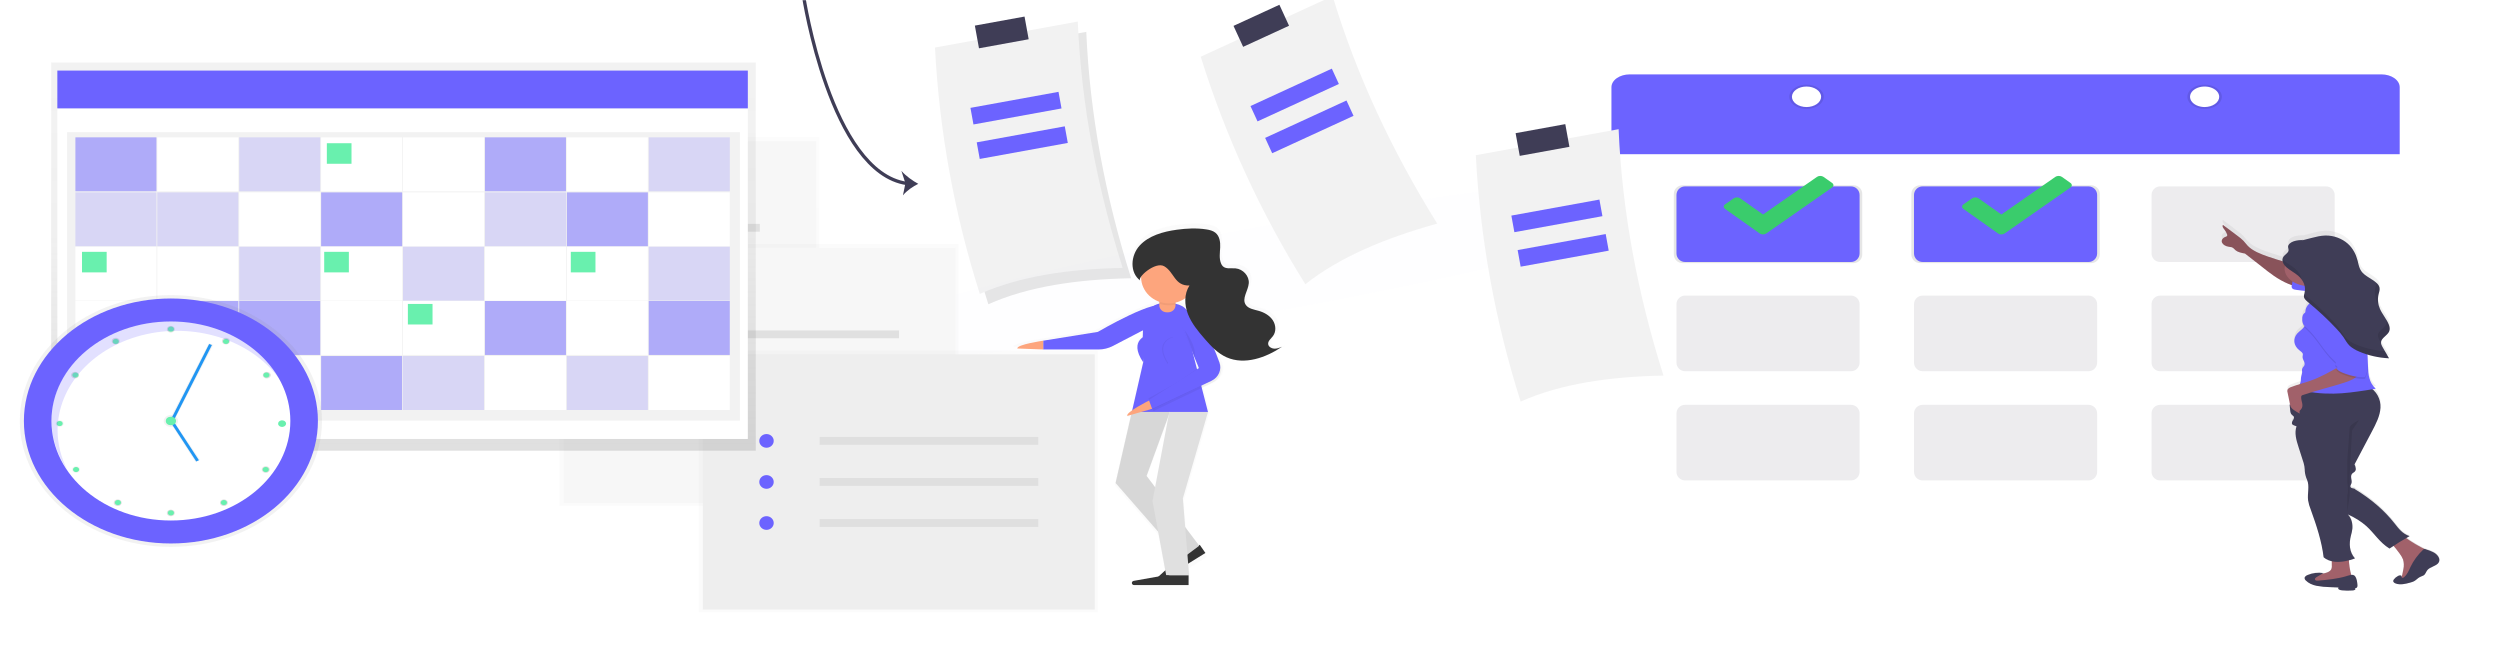 <?xml version="1.0" encoding="UTF-8" standalone="no"?>
<!-- Generator: Gravit.io -->
<svg xmlns="http://www.w3.org/2000/svg" xmlns:xlink="http://www.w3.org/1999/xlink" style="isolation:isolate" viewBox="0 0 1600 420" width="1600px" height="420px"><defs><clipPath id="_clipPath_Tkys1eJbzETjqwF8otyAXMOGkiTBFUqx"><rect width="1600" height="420"/></clipPath></defs><g clip-path="url(#_clipPath_Tkys1eJbzETjqwF8otyAXMOGkiTBFUqx)"><path d=" M 646.999 -129.568 C 672.568 -140.978 703.872 -145.503 738.388 -146.206 C 721.805 -198.688 711.915 -251.248 709.681 -303.885 L 618.292 -287.247 C 621.035 -233.879 630.757 -180.478 646.999 -129.568 L 646.999 -129.568 Z " fill="rgb(242,242,242)"/><rect x="644.996" y="-304.226" width="32.312" height="14.762" transform="matrix(-0.984,0.179,-0.179,-0.984,1258.443,-707.312)" fill="rgb(63,61,86)"/><g opacity="0.1"><path d=" M 632.541 194.714 C 658.11 183.304 689.414 178.778 723.93 178.076 C 707.347 125.594 697.456 73.033 695.223 20.396 L 603.834 37.034 C 606.576 90.403 616.298 143.803 632.541 194.714 L 632.541 194.714 Z " fill="rgb(0,0,0)"/></g><path d=" M 627.093 188.106 C 652.662 176.696 683.966 172.171 718.482 171.468 C 701.899 118.986 692.008 66.426 689.775 13.789 L 598.386 30.427 C 601.128 83.795 610.851 137.196 627.093 188.106 L 627.093 188.106 Z " fill="rgb(242,242,242)"/><rect x="625.078" y="13.451" width="32.312" height="14.762" transform="matrix(-0.984,0.179,-0.179,-0.984,1275.83,-73.529)" fill="rgb(63,61,86)"/><mask id="_mask_vX5DF4zg1aZiAk6X7OEY3ILIwPttM2R6" x="-200%" y="-200%" width="400%" height="400%"><rect x="-200%" y="-200%" width="400%" height="400%" style="fill:white;"/><path d=" M 501.698 -54.984 C 501.698 -54.984 511.728 -201.039 590.473 -216.65" fill="black" stroke="none"/></mask><path d=" M 501.698 -54.984 C 501.698 -54.984 511.728 -201.039 590.473 -216.65" fill="none" mask="url(#_mask_vX5DF4zg1aZiAk6X7OEY3ILIwPttM2R6)" vector-effect="non-scaling-stroke" stroke-width="2.15" stroke="rgb(63,61,86)" stroke-linejoin="miter" stroke-linecap="butt" stroke-miterlimit="10"/><path d=" M 501.698 -54.984 C 501.698 -54.984 511.728 -201.039 590.473 -216.65" fill="none"/><path d=" M 597.605 -217.678 C 594.539 -215.431 590.868 -211.884 588.802 -208.375 L 589.547 -216.473 L 586.23 -223.967 C 589.324 -221.229 593.97 -218.891 597.605 -217.678 Z " fill="rgb(63,61,86)"/><mask id="_mask_CC3IAhkJHsBvwaj5EWKfLzqaPw76FmrG" x="-200%" y="-200%" width="400%" height="400%"><rect x="-200%" y="-200%" width="400%" height="400%" style="fill:white;"/><path d=" M 514.305 -2.395 C 514.305 -2.395 531.55 110.517 580.422 117.418" fill="black" stroke="none"/></mask><path d=" M 514.305 -2.395 C 514.305 -2.395 531.55 110.517 580.422 117.418" fill="none" mask="url(#_mask_CC3IAhkJHsBvwaj5EWKfLzqaPw76FmrG)" vector-effect="non-scaling-stroke" stroke-width="2.15" stroke="rgb(63,61,86)" stroke-linejoin="miter" stroke-linecap="butt" stroke-miterlimit="10"/><path d=" M 514.305 -2.395 C 514.305 -2.395 531.55 110.517 580.422 117.418" fill="none"/><path d=" M 587.706 117.654 C 584.386 119.238 580.325 122.012 577.885 125.031 L 579.465 117.288 L 576.894 109.363 C 579.729 112.613 584.166 115.765 587.706 117.654 Z " fill="rgb(63,61,86)"/><mask id="_mask_SbKY8xEct0cARizi38VKyMdUCW3CSrU2" x="-200%" y="-200%" width="400%" height="400%"><rect x="-200%" y="-200%" width="400%" height="400%" style="fill:white;"/><path d=" M 517 -40.883 C 517 -40.883 755.702 -144.106 811.502 -80.331" fill="black" stroke="none"/></mask><path d=" M 517 -40.883 C 517 -40.883 755.702 -144.106 811.502 -80.331" fill="none" mask="url(#_mask_SbKY8xEct0cARizi38VKyMdUCW3CSrU2)" vector-effect="non-scaling-stroke" stroke-width="2.15" stroke="rgb(63,61,86)" stroke-linejoin="miter" stroke-linecap="butt" stroke-miterlimit="10"/><path d=" M 517 -40.883 C 517 -40.883 755.702 -144.106 811.502 -80.331" fill="none"/><path d=" M 816.843 -72.674 C 813.436 -75.068 808.813 -77.511 805.309 -78.173 L 810.717 -81.176 L 813.029 -88.462 C 813.458 -83.676 815.156 -77.349 816.843 -72.674 Z " fill="rgb(63,61,86)"/><g style="opacity:0.1;"><g opacity="0.1"><path d=" M 528.414 223.617 C 525.704 208.731 653.561 172.968 813.754 143.803 C 973.947 114.638 1106.204 103.045 1108.914 117.931 C 1111.624 132.816 983.768 168.579 823.574 197.744 C 663.381 226.909 531.124 238.502 528.414 223.617 Z " fill="rgb(108,99,255)"/></g></g><rect x="446.393" y="-117.051" width="32.312" height="14.762" transform="matrix(0.984,-0.179,0.179,0.984,27.124,81.076)" fill="rgb(63,61,86)"/><rect x="621.487" y="63.729" width="57.274" height="10.799" transform="matrix(0.984,-0.179,0.179,0.984,-1.868,117.566)" fill="rgb(108,99,255)"/><rect x="625.505" y="85.796" width="57.274" height="10.799" transform="matrix(0.984,-0.179,0.179,0.984,-5.756,118.642)" fill="rgb(108,99,255)"/><path d=" M 835.429 181.91 C 857.364 164.508 886.563 152.351 919.824 143.1 C 890.729 96.379 868.096 47.921 852.862 -2.513 L 768.467 36.297 C 784.376 87.313 807.053 136.627 835.429 181.91 L 835.429 181.91 Z " fill="rgb(242,242,242)"/><rect x="791.435" y="8.982" width="32.312" height="14.762" transform="matrix(-0.909,0.418,-0.418,-0.909,1548.154,-306.185)" fill="rgb(63,61,86)"/><rect x="799.558" y="55.54" width="57.274" height="10.799" transform="matrix(0.909,-0.418,0.418,0.909,50.288,351.596)" fill="rgb(108,99,255)"/><rect x="808.929" y="75.918" width="57.274" height="10.799" transform="matrix(0.909,-0.418,0.418,0.909,42.631,357.375)" fill="rgb(108,99,255)"/><rect x="638.587" y="-268.692" width="57.274" height="10.799" transform="matrix(0.984,-0.179,0.179,0.984,57.95,115.253)" fill="rgb(108,99,255)"/><rect x="642.605" y="-246.625" width="57.274" height="10.799" transform="matrix(0.984,-0.179,0.179,0.984,54.063,116.329)" fill="rgb(108,99,255)"/><rect x="440.277" y="-78.911" width="57.274" height="10.799" transform="matrix(0.984,-0.179,0.179,0.984,20.75,82.801)" fill="rgb(108,99,255)"/><path d=" M 510.952 332.058 L 520.512 320.818 C 518.335 317.481 515.804 314.6 513.024 312.294 L 493.5 325.33 L 507.634 308.707 C 498.107 303.849 487.988 305.938 481.014 314.202 C 474.04 322.467 471.247 335.68 473.667 348.962 C 477.448 369.729 489.664 368.248 504.578 365.532 C 519.493 362.817 531.448 359.898 527.667 339.13 C 526.715 333.875 524.979 328.823 522.572 324.302 L 510.952 332.058 Z " fill="rgb(108,99,255)"/><g opacity="0.1"><path d=" M 517.486 351.724 C 515.986 350.272 514.383 349.053 512.713 348.093 C 510.327 346.577 507.87 345.04 505.346 344.832 C 503.132 344.661 501.04 345.532 498.843 345.754 C 495.049 346.113 491.124 344.51 487.831 341.257 C 485.895 339.321 484.197 336.853 482.043 335.48 C 479.721 334.02 477.126 334.087 474.85 334.974 C 474.19 335.235 473.547 335.552 472.924 335.924 C 472.609 340.206 472.854 344.619 473.649 348.965 C 477.43 369.732 489.646 368.251 504.561 365.536 C 511.798 364.218 518.335 362.851 522.719 359.418 L 521.55 357.495 C 520.363 355.37 518.997 353.431 517.486 351.724 Z " fill="rgb(0,0,0)"/></g><g><g style="opacity:0.5;"><g opacity="0.5"><linearGradient id="_lgradient_44" x1="0.5" y1="1" x2="0.5" y2="0" gradientTransform="matrix(255.463,0,0,167.681,268.928,87.905)" gradientUnits="userSpaceOnUse"><stop offset="0%" stop-opacity="0.25" style="stop-color:rgb(128,128,128)"/><stop offset="54%" stop-opacity="0.12" style="stop-color:rgb(128,128,128)"/><stop offset="100%" stop-opacity="0.1" style="stop-color:rgb(128,128,128)"/></linearGradient><rect x="268.928" y="87.905" width="255.463" height="167.681" transform="matrix(1,0,0,1,0,0)" fill="url(#_lgradient_44)"/></g></g><rect x="271.568" y="90.408" width="250.84" height="163.299" transform="matrix(1,0,0,1,0,0)" fill="rgb(247,247,247)"/><g style="opacity:0.5;"><g opacity="0.5"><ellipse vector-effect="non-scaling-stroke" cx="312.33" cy="145.781" rx="4.623" ry="4.382" fill="rgb(108,99,255)"/></g><g opacity="0.5"><ellipse vector-effect="non-scaling-stroke" cx="312.33" cy="172.06" rx="4.623" ry="4.382" fill="rgb(108,99,255)"/></g><g opacity="0.5"><ellipse vector-effect="non-scaling-stroke" cx="312.33" cy="198.334" rx="4.623" ry="4.382" fill="rgb(108,99,255)"/></g></g><rect x="346.328" y="143.278" width="139.946" height="5.005" transform="matrix(1,0,0,1,0,0)" fill="rgb(224,224,224)"/><rect x="346.328" y="169.552" width="139.946" height="5.005" transform="matrix(1,0,0,1,0,0)" fill="rgb(224,224,224)"/><rect x="346.328" y="195.832" width="139.946" height="5.005" transform="matrix(1,0,0,1,0,0)" fill="rgb(224,224,224)"/><g style="opacity:0.5;"><g opacity="0.5"><linearGradient id="_lgradient_45" x1="0" y1="0.5" x2="6.123233995736766e-17" y2="-0.5" gradientTransform="matrix(255.463,0,0,167.681,358.044,156.101)" gradientUnits="userSpaceOnUse"><stop offset="0%" stop-opacity="0.1" style="stop-color:rgb(128,128,128)"/></linearGradient><rect x="358.044" y="156.101" width="255.463" height="167.681" transform="matrix(1,0,0,1,0,0)" fill="url(#_lgradient_45)"/></g></g><rect x="360.684" y="158.603" width="250.84" height="163.299" transform="matrix(1,0,0,1,0,0)" fill="rgb(247,247,247)"/><g style="opacity:0.5;"><g opacity="0.5"><ellipse vector-effect="non-scaling-stroke" cx="401.447" cy="213.976" rx="4.623" ry="4.382" fill="rgb(108,99,255)"/></g><g opacity="0.5"><ellipse vector-effect="non-scaling-stroke" cx="401.447" cy="240.256" rx="4.623" ry="4.382" fill="rgb(108,99,255)"/></g><g opacity="0.5"><ellipse vector-effect="non-scaling-stroke" cx="401.447" cy="266.536" rx="4.623" ry="4.382" fill="rgb(108,99,255)"/></g></g><rect x="435.439" y="211.474" width="139.946" height="5.005" transform="matrix(1,0,0,1,0,0)" fill="rgb(224,224,224)"/><rect x="435.439" y="237.754" width="139.946" height="5.005" transform="matrix(1,0,0,1,0,0)" fill="rgb(224,224,224)"/><rect x="435.439" y="264.028" width="139.946" height="5.005" transform="matrix(1,0,0,1,0,0)" fill="rgb(224,224,224)"/><g style="opacity:0.5;"><g opacity="0.5"><linearGradient id="_lgradient_46" x1="0" y1="0.5" x2="6.123233995736766e-17" y2="-0.5" gradientTransform="matrix(255.463,0,0,167.681,447.161,224.303)" gradientUnits="userSpaceOnUse"><stop offset="0%" stop-opacity="0.1" style="stop-color:rgb(128,128,128)"/></linearGradient><rect x="447.161" y="224.303" width="255.463" height="167.681" transform="matrix(1,0,0,1,0,0)" fill="url(#_lgradient_46)"/></g></g><rect x="449.801" y="226.805" width="250.84" height="163.299" transform="matrix(1,0,0,1,0,0)" fill="rgb(238,238,238)"/><ellipse vector-effect="non-scaling-stroke" cx="490.563" cy="282.172" rx="4.623" ry="4.382" fill="rgb(108,99,255)"/><ellipse vector-effect="non-scaling-stroke" cx="490.563" cy="308.452" rx="4.623" ry="4.382" fill="rgb(108,99,255)"/><ellipse vector-effect="non-scaling-stroke" cx="490.563" cy="334.731" rx="4.623" ry="4.382" fill="rgb(108,99,255)"/><rect x="524.555" y="279.67" width="139.946" height="5.005" transform="matrix(1,0,0,1,0,0)" fill="rgb(223,223,223)"/><rect x="524.555" y="305.949" width="139.946" height="5.005" transform="matrix(1,0,0,1,0,0)" fill="rgb(223,223,223)"/><rect x="524.555" y="332.229" width="139.946" height="5.005" transform="matrix(1,0,0,1,0,0)" fill="rgb(223,223,223)"/><g style="opacity:0.5;"><g opacity="0.5"><linearGradient id="_lgradient_47" x1="0" y1="0.5" x2="6.123233995736766e-17" y2="-0.5" gradientTransform="matrix(174.243,0,0,234.719,648.685,142.96)" gradientUnits="userSpaceOnUse"><stop offset="0%" stop-opacity="0.1" style="stop-color:rgb(128,128,128)"/></linearGradient><path d=" M 817.684 222.071 C 815.859 221.962 813.98 220.768 813.797 219.05 C 813.578 216.998 815.622 215.493 816.918 213.815 C 819.181 210.828 818.907 206.533 816.863 203.437 C 814.819 200.341 811.279 198.248 807.562 197.21 C 804.478 196.339 800.871 195.855 799.046 193.307 C 796.162 189.167 800.621 183.972 801.005 179.025 C 801.369 174.315 797.257 169.696 792.294 169.224 C 789.422 168.964 786.052 169.8 783.972 167.898 C 783.401 167.34 782.965 166.671 782.695 165.937 C 781.356 162.645 781.983 158.978 782.153 155.455 C 782.324 151.933 781.813 147.96 778.947 145.717 C 777.293 144.408 775.103 143.895 772.98 143.567 C 766.538 142.569 759.938 142.909 753.478 143.809 C 744.481 145.06 735.101 147.712 729.146 154.222 C 723.19 160.731 722.412 172.032 729.602 177.284 C 728.994 176.823 729.261 175.802 730.131 174.58 C 730.131 174.695 730.131 174.805 730.131 174.92 C 730.124 182.186 734.909 188.682 742.109 191.179 L 742.109 192.396 C 740.8 192.698 739.551 193.198 738.41 193.877 C 726.159 196.743 701.656 211.053 701.656 211.053 L 665.675 216.819 C 665.675 216.819 648.034 219.39 648.704 221.967 C 648.704 221.967 665.675 222.613 665.675 222.613 L 702.058 222.613 C 705.359 222.609 708.607 221.816 711.499 220.307 L 731.39 209.929 C 731.293 211.428 731.244 212.973 731.232 214.541 C 728.087 216.675 725.009 221.333 731.475 230.927 L 731.524 230.662 C 731.524 230.749 731.524 230.841 731.524 230.927 L 724.291 262.534 C 722.089 264.08 720.581 265.504 721.104 266.265 C 721.408 266.703 722.223 266.784 723.336 266.639 L 713.324 310.458 L 741.379 342.573 L 746.063 367.999 L 741.652 372.006 L 725.289 374.889 C 724.533 375.02 724.008 375.677 724.079 376.403 C 724.15 377.128 724.794 377.682 725.563 377.679 L 761.416 377.679 L 761.416 371.274 L 761.745 371.274 L 761.136 363.582 L 772.469 356.56 L 768.752 351.175 L 768.223 351.504 L 759.171 339.517 L 757.62 320.629 L 774.166 263.814 L 774.166 263.814 L 774.166 263.751 L 774.166 263.751 L 770.103 247.901 L 777.226 244.476 C 781.864 242.243 784.061 237.115 782.378 232.449 C 781.289 229.457 779.945 225.928 778.376 222.342 C 780.728 224.567 783.448 226.411 786.43 227.802 C 798.218 233.055 812.355 228.05 822.928 220.843 C 821.255 221.495 819.503 222.187 817.684 222.071 Z  M 766.903 235.407 L 764.379 225.571 L 767.809 233.885 C 767.353 234.64 767.013 235.205 766.897 235.413 L 766.903 235.407 Z  M 752.815 192.488 L 752.815 191.75 C 755.161 191.207 757.369 190.227 759.311 188.867 C 759.144 191.458 759.408 194.057 760.096 196.57 C 758.496 194.604 756.185 193.243 752.809 192.499 L 752.815 192.488 Z  M 733.763 305.828 L 748.265 266.086 L 739.371 313.266 L 733.763 305.828 Z " fill="url(#_lgradient_47)"/></g></g><path d=" M 767.828 348.667 L 755.12 356.543 L 740.472 369.855 C 739.975 370.31 739.888 371.036 740.265 371.585 L 740.265 371.585 C 740.474 371.889 740.802 372.101 741.176 372.176 C 741.55 372.25 741.94 372.181 742.261 371.983 L 771.459 353.902 L 767.828 348.667 Z " fill="rgb(51,51,51)"/><path d=" M 741.567 206.158 L 712.192 221.443 C 709.379 222.907 706.222 223.674 703.013 223.674 L 667.634 223.674 L 667.634 218.035 L 702.618 212.402 C 702.618 212.402 742.23 189.265 744.846 196.772 C 744.846 196.772 741.567 206.158 741.567 206.158 Z " fill="rgb(108,99,255)"/><path d=" M 773.12 263.722 L 724.364 263.722 L 731.664 231.815 C 731.664 214.449 728.014 193.826 746.342 193.826 L 746.342 193.826 C 764.664 193.826 762.687 205.691 762.687 223.051 L 773.12 263.722 Z " fill="rgb(108,99,255)"/><path d=" M 741.95 181.7 L 752.34 181.7 L 752.34 195.348 C 752.34 196.551 751.836 197.705 750.938 198.556 C 750.04 199.407 748.823 199.885 747.553 199.885 L 746.738 199.885 C 745.468 199.885 744.25 199.407 743.353 198.556 C 742.455 197.705 741.95 196.551 741.95 195.348 L 741.95 181.7 Z " fill="rgb(253,165,125)"/><path d=" M 724.364 263.653 L 713.975 309.109 L 756.337 357.598 L 767.523 349.266 L 733.817 304.566 L 748.745 263.653 L 724.364 263.653 L 724.364 263.653 Z " fill="rgb(224,224,224)"/><g opacity="0.04"><path d=" M 724.364 263.653 L 713.975 309.109 L 756.337 357.598 L 767.523 349.266 L 733.817 304.566 L 748.745 263.653 L 724.364 263.653 L 724.364 263.653 Z " fill="rgb(0,0,0)"/></g><path d=" M 748.344 263.653 L 737.607 320.652 L 746.361 368.201 L 761.027 368.201 L 757.03 318.962 L 773.12 263.653 L 748.344 263.653 L 748.344 263.653 Z " fill="rgb(224,224,224)"/><g opacity="0.05"><path d=" M 765.991 236.191 L 733.647 258.101 L 736.287 262.482 L 774.099 244.303 C 778.622 242.132 780.761 237.131 779.112 232.588 C 774.604 220.192 765.991 236.191 765.991 236.191 Z " fill="rgb(0,0,0)"/></g><g opacity="0.05"><path d=" M 757.292 210.955 L 767.961 236.814 L 734.967 254.935 L 738.27 263.071 L 776.082 244.892 C 780.605 242.72 782.744 237.72 781.095 233.176 C 776.587 220.797 767.274 198.922 759.372 204.065 C 757.074 205.625 756.212 208.479 757.292 210.955 Z " fill="rgb(0,0,0)"/></g><path d=" M 756.635 209.704 L 767.311 235.569 L 734.967 256.215 L 736.938 261.854 L 775.407 243.675 C 779.93 241.504 782.069 236.503 780.42 231.959 C 775.912 219.581 766.599 197.706 758.697 202.849 C 756.423 204.409 755.571 207.242 756.635 209.704 Z " fill="rgb(108,99,255)"/><path d=" M 760.711 368.206 L 745.503 368.206 L 725.557 371.752 C 724.875 371.874 724.382 372.439 724.383 373.096 L 724.383 373.096 C 724.383 373.458 724.535 373.806 724.805 374.062 C 725.075 374.318 725.442 374.462 725.824 374.462 L 760.686 374.462 L 760.711 368.206 Z " fill="rgb(51,51,51)"/><g opacity="0.05"><path d=" M 758.07 211.163 C 758.07 211.163 765.978 221.172 764.671 228.679" fill="rgb(0,0,0)"/></g><g opacity="0.05"><path d=" M 741.95 194.396 C 745.281 195.549 748.898 195.734 752.34 194.927 L 752.34 182.952 L 741.95 182.952 L 741.95 194.396 Z " fill="rgb(0,0,0)"/></g><ellipse vector-effect="non-scaling-stroke" cx="748.064" cy="177.319" rx="17.762" ry="16.836" fill="rgb(253,165,125)"/><path d=" M 667.634 218.035 C 667.634 218.035 650.474 220.538 651.131 223.04 C 651.131 223.04 667.634 223.668 667.634 223.668 L 667.634 218.035 Z " fill="rgb(253,165,125)"/><path d=" M 735.405 256.331 C 735.405 256.331 720.045 264.01 721.536 266.172 C 721.536 266.172 737.352 261.652 737.352 261.652 L 735.405 256.331 Z " fill="rgb(253,165,125)"/><path d=" M 734.967 214.293 C 734.967 214.293 721.664 217.049 731.615 231.809" fill="rgb(108,99,255)"/><g opacity="0.05"><path d=" M 750.807 215.545 C 750.807 215.545 737.504 218.301 747.456 233.061" fill="rgb(0,0,0)"/></g><path d=" M 751.47 215.545 C 751.47 215.545 738.167 218.301 748.119 233.061" fill="rgb(108,99,255)"/><path d=" M 761.27 182.721 C 757.76 188.112 757.973 195.111 760.297 201.05 C 762.621 206.988 766.824 212.074 771.082 216.957 C 775.073 221.535 779.349 226.153 785.018 228.679 C 796.485 233.787 810.226 228.921 820.513 221.916 C 818.883 222.573 817.173 223.247 815.409 223.138 C 813.645 223.028 811.808 221.869 811.625 220.203 C 811.413 218.208 813.45 216.744 814.667 215.112 C 816.869 212.229 816.601 208.032 814.618 204.994 C 812.635 201.955 809.192 199.966 805.573 198.94 C 802.574 198.092 799.046 197.619 797.318 195.146 C 794.52 191.11 798.851 186.071 799.222 181.262 C 799.581 176.684 795.572 172.193 790.755 171.755 C 787.962 171.501 784.672 172.331 782.664 170.463 C 782.118 169.918 781.702 169.267 781.448 168.555 C 780.146 165.355 780.754 161.786 780.918 158.361 C 781.083 154.936 780.584 151.085 777.804 148.894 C 776.192 147.626 774.069 147.124 772.001 146.807 C 765.735 145.838 759.317 146.167 753.04 147.043 C 744.286 148.26 735.174 150.837 729.377 157.168 C 723.58 163.498 722.825 174.465 729.821 179.619 C 727.345 177.803 739.414 167.108 745.083 170.394 C 751.537 174.107 751.671 183.078 761.27 182.721 Z " fill="rgb(51,51,51)"/></g><linearGradient id="_lgradient_48" x1="0.5" y1="1" x2="0.5" y2="0" gradientTransform="matrix(450.928,0,0,248.451,32.754,40)" gradientUnits="userSpaceOnUse"><stop offset="0%" stop-opacity="0.25" style="stop-color:rgb(128,128,128)"/><stop offset="54%" stop-opacity="0.12" style="stop-color:rgb(128,128,128)"/><stop offset="100%" stop-opacity="0.1" style="stop-color:rgb(128,128,128)"/></linearGradient><rect x="32.754" y="40" width="450.928" height="248.451" transform="matrix(1,0,0,1,0,0)" fill="url(#_lgradient_48)"/><rect x="36.7" y="69.354" width="441.91" height="211.582" transform="matrix(1,0,0,1,0,0)" fill="rgb(255,255,255)"/><rect x="36.7" y="45.166" width="441.91" height="24.188" transform="matrix(1,0,0,1,0,0)" fill="rgb(108,99,255)"/><linearGradient id="_lgradient_49" x1="0" y1="0.5" x2="6.123233995736766e-17" y2="-0.5" gradientTransform="matrix(430.636,0,0,184.577,42.9,84.618)" gradientUnits="userSpaceOnUse"><stop offset="0%" stop-opacity="0.1" style="stop-color:rgb(128,128,128)"/></linearGradient><rect x="42.9" y="84.618" width="430.636" height="184.577" transform="matrix(1,0,0,1,0,0)" fill="url(#_lgradient_49)"/><g opacity="0.5"><rect x="48.255" y="87.905" width="51.857" height="34.52" transform="matrix(1,0,0,1,0,0)" fill="rgb(108,99,255)"/></g><rect x="100.675" y="87.905" width="51.857" height="34.52" transform="matrix(1,0,0,1,0,0)" fill="rgb(255,255,255)"/><g opacity="0.2"><rect x="153.096" y="87.905" width="51.857" height="34.52" transform="matrix(1,0,0,1,0,0)" fill="rgb(108,99,255)"/></g><rect x="205.516" y="87.905" width="51.857" height="34.52" transform="matrix(1,0,0,1,0,0)" fill="rgb(255,255,255)"/><rect x="257.936" y="87.905" width="51.857" height="34.52" transform="matrix(1,0,0,1,0,0)" fill="rgb(255,255,255)"/><g opacity="0.5"><rect x="310.357" y="87.905" width="51.857" height="34.52" transform="matrix(1,0,0,1,0,0)" fill="rgb(108,99,255)"/></g><rect x="362.777" y="87.905" width="51.857" height="34.52" transform="matrix(1,0,0,1,0,0)" fill="rgb(255,255,255)"/><g opacity="0.2"><rect x="415.198" y="87.905" width="51.857" height="34.52" transform="matrix(1,0,0,1,0,0)" fill="rgb(108,99,255)"/></g><g opacity="0.2"><rect x="48.255" y="123.13" width="51.857" height="34.52" transform="matrix(1,0,0,1,0,0)" fill="rgb(108,99,255)"/></g><g opacity="0.2"><rect x="100.675" y="123.13" width="51.857" height="34.52" transform="matrix(1,0,0,1,0,0)" fill="rgb(108,99,255)"/></g><rect x="153.096" y="123.13" width="51.857" height="34.52" transform="matrix(1,0,0,1,0,0)" fill="rgb(255,255,255)"/><g opacity="0.5"><rect x="205.516" y="123.13" width="51.857" height="34.52" transform="matrix(1,0,0,1,0,0)" fill="rgb(108,99,255)"/></g><rect x="257.936" y="123.13" width="51.857" height="34.52" transform="matrix(1,0,0,1,0,0)" fill="rgb(255,255,255)"/><g opacity="0.2"><rect x="310.357" y="123.13" width="51.857" height="34.52" transform="matrix(1,0,0,1,0,0)" fill="rgb(108,99,255)"/></g><g opacity="0.5"><rect x="362.777" y="123.13" width="51.857" height="34.52" transform="matrix(1,0,0,1,0,0)" fill="rgb(108,99,255)"/></g><rect x="415.198" y="123.13" width="51.857" height="34.52" transform="matrix(1,0,0,1,0,0)" fill="rgb(255,255,255)"/><rect x="48.255" y="157.885" width="51.857" height="34.52" transform="matrix(1,0,0,1,0,0)" fill="rgb(255,255,255)"/><rect x="100.675" y="157.885" width="51.857" height="34.52" transform="matrix(1,0,0,1,0,0)" fill="rgb(255,255,255)"/><g opacity="0.2"><rect x="153.096" y="157.885" width="51.857" height="34.52" transform="matrix(1,0,0,1,0,0)" fill="rgb(108,99,255)"/></g><rect x="205.516" y="157.885" width="51.857" height="34.52" transform="matrix(1,0,0,1,0,0)" fill="rgb(255,255,255)"/><g opacity="0.2"><rect x="257.936" y="157.885" width="51.857" height="34.52" transform="matrix(1,0,0,1,0,0)" fill="rgb(108,99,255)"/></g><rect x="310.357" y="157.885" width="51.857" height="34.52" transform="matrix(1,0,0,1,0,0)" fill="rgb(255,255,255)"/><rect x="362.777" y="157.885" width="51.857" height="34.52" transform="matrix(1,0,0,1,0,0)" fill="rgb(255,255,255)"/><g opacity="0.2"><rect x="415.198" y="157.885" width="51.857" height="34.52" transform="matrix(1,0,0,1,0,0)" fill="rgb(108,99,255)"/></g><rect x="48.255" y="192.64" width="51.857" height="34.52" transform="matrix(1,0,0,1,0,0)" fill="rgb(255,255,255)"/><g opacity="0.5"><rect x="100.675" y="192.64" width="51.857" height="34.52" transform="matrix(1,0,0,1,0,0)" fill="rgb(108,99,255)"/></g><g opacity="0.5"><rect x="153.096" y="192.64" width="51.857" height="34.52" transform="matrix(1,0,0,1,0,0)" fill="rgb(108,99,255)"/></g><rect x="205.516" y="192.64" width="51.857" height="34.52" transform="matrix(1,0,0,1,0,0)" fill="rgb(255,255,255)"/><rect x="257.936" y="192.64" width="51.857" height="34.52" transform="matrix(1,0,0,1,0,0)" fill="rgb(255,255,255)"/><g opacity="0.5"><rect x="310.357" y="192.64" width="51.857" height="34.52" transform="matrix(1,0,0,1,0,0)" fill="rgb(108,99,255)"/></g><rect x="362.777" y="192.64" width="51.857" height="34.52" transform="matrix(1,0,0,1,0,0)" fill="rgb(255,255,255)"/><g opacity="0.5"><rect x="415.198" y="192.64" width="51.857" height="34.52" transform="matrix(1,0,0,1,0,0)" fill="rgb(108,99,255)"/></g><g opacity="0.5"><rect x="48.255" y="227.865" width="51.857" height="34.52" transform="matrix(1,0,0,1,0,0)" fill="rgb(108,99,255)"/></g><g opacity="0.2"><rect x="100.675" y="227.865" width="51.857" height="34.52" transform="matrix(1,0,0,1,0,0)" fill="rgb(108,99,255)"/></g><rect x="153.096" y="227.865" width="51.857" height="34.52" transform="matrix(1,0,0,1,0,0)" fill="rgb(255,255,255)"/><g opacity="0.5"><rect x="205.516" y="227.865" width="51.857" height="34.52" transform="matrix(1,0,0,1,0,0)" fill="rgb(108,99,255)"/></g><g opacity="0.2"><rect x="257.936" y="227.865" width="51.857" height="34.52" transform="matrix(1,0,0,1,0,0)" fill="rgb(108,99,255)"/></g><rect x="310.357" y="227.865" width="51.857" height="34.52" transform="matrix(1,0,0,1,0,0)" fill="rgb(255,255,255)"/><g opacity="0.2"><rect x="362.777" y="227.865" width="51.857" height="34.52" transform="matrix(1,0,0,1,0,0)" fill="rgb(108,99,255)"/></g><rect x="415.198" y="227.865" width="51.857" height="34.52" transform="matrix(1,0,0,1,0,0)" fill="rgb(255,255,255)"/><rect x="52.482" y="161.173" width="15.782" height="13.151" transform="matrix(1,0,0,1,0,0)" fill="rgb(105,240,174)"/><rect x="209.18" y="91.663" width="15.782" height="13.151" transform="matrix(1,0,0,1,0,0)" fill="rgb(105,240,174)"/><rect x="207.489" y="161.173" width="15.782" height="13.151" transform="matrix(1,0,0,1,0,0)" fill="rgb(105,240,174)"/><rect x="261.037" y="194.519" width="15.782" height="13.151" transform="matrix(1,0,0,1,0,0)" fill="rgb(105,240,174)"/><rect x="365.314" y="161.173" width="15.782" height="13.151" transform="matrix(1,0,0,1,0,0)" fill="rgb(105,240,174)"/><linearGradient id="_lgradient_50" x1="0" y1="0.5" x2="6.123233995736766e-17" y2="-0.5" gradientTransform="matrix(193.392,0,0,161.141,12.682,188.859)" gradientUnits="userSpaceOnUse"><stop offset="0%" stop-opacity="0.1" style="stop-color:rgb(128,128,128)"/></linearGradient><ellipse vector-effect="non-scaling-stroke" cx="109.378" cy="269.43" rx="96.696" ry="80.57" fill="url(#_lgradient_50)"/><ellipse vector-effect="non-scaling-stroke" cx="109.378" cy="269.43" rx="94.086" ry="78.396" fill="rgb(108,99,255)"/><ellipse vector-effect="non-scaling-stroke" cx="109.378" cy="269.43" rx="76.444" ry="63.695" fill="rgb(255,255,255)"/><linearGradient id="_lgradient_51" x1="0" y1="0.5" x2="6.123233995736766e-17" y2="-0.5" gradientTransform="matrix(9.143,0,0,7.618,104.807,265.621)" gradientUnits="userSpaceOnUse"><stop offset="0%" stop-opacity="0.1" style="stop-color:rgb(128,128,128)"/></linearGradient><ellipse vector-effect="non-scaling-stroke" cx="109.378" cy="269.43" rx="4.571" ry="3.809" fill="url(#_lgradient_51)"/><line x1="134.861" y1="220.435" x2="110.032" y2="269.43"/><linearGradient id="_lgradient_52" x1="0" y1="0.5" x2="6.123233995736766e-17" y2="1.5" gradientTransform="matrix(28.183,0,0,50.254,108.285,219.645)" gradientUnits="userSpaceOnUse"><stop offset="0%" stop-opacity="0.1" style="stop-color:rgb(128,128,128)"/></linearGradient><path d=" M 111.103 269.899 L 108.285 269.11 L 133.649 219.645 L 136.468 220.749 L 111.103 269.899 L 111.103 269.899 Z " fill="url(#_lgradient_52)"/><rect x="94.977" y="243.966" width="54.927" height="1.899" transform="matrix(0.452,-0.892,0.951,0.335,-165.927,272.157)" fill="rgb(33,150,243)"/><line x1="110.032" y1="269.974" x2="126.367" y2="295.017"/><linearGradient id="_lgradient_53" x1="0" y1="0.5" x2="6.123233995736766e-17" y2="1.5" gradientTransform="matrix(19.164,0,0,26.301,108.848,269.43)" gradientUnits="userSpaceOnUse"><stop offset="0%" stop-opacity="0.1" style="stop-color:rgb(128,128,128)"/></linearGradient><path d=" M 125.194 295.731 L 108.848 270.369 L 111.103 269.43 L 128.013 294.322 L 125.194 295.731 L 125.194 295.731 Z " fill="url(#_lgradient_53)"/><rect x="117.244" y="267.736" width="1.892" height="29.552" transform="matrix(0.911,-0.412,0.553,0.847,-145.621,91.839)" fill="rgb(33,150,243)"/><ellipse vector-effect="non-scaling-stroke" cx="180.597" cy="271.064" rx="1.962" ry="1.634" fill="rgb(108,99,255)"/><linearGradient id="_lgradient_54" x1="0" y1="0.5" x2="0.866" y2="1" gradientTransform="matrix(2.548,-3.677,4.413,2.123,44.553,240.861)" gradientUnits="userSpaceOnUse"><stop offset="100%" stop-opacity="0.25" style="stop-color:rgb(128,128,128)"/><stop offset="100%" stop-opacity="0.219" style="stop-color:rgb(128,128,128)"/><stop offset="100%" stop-opacity="0.117" style="stop-color:rgb(128,128,128)"/></linearGradient><path d=" M 46.759 241.922 C 45.541 241.336 45.123 240.037 45.826 239.022 C 46.53 238.007 48.089 237.659 49.307 238.245 C 50.524 238.831 50.942 240.13 50.239 241.145 C 49.536 242.16 47.977 242.508 46.759 241.922 Z " fill="url(#_lgradient_54)"/><linearGradient id="_lgradient_55" x1="0" y1="0.5" x2="0.5" y2="-0.366" gradientTransform="matrix(4.413,-2.123,2.548,3.677,45.205,299.734)" gradientUnits="userSpaceOnUse"><stop offset="0%" stop-opacity="0.1" style="stop-color:rgb(128,128,128)"/></linearGradient><path d=" M 46.478 301.572 C 45.775 300.557 46.193 299.258 47.411 298.672 C 48.629 298.086 50.188 298.435 50.891 299.449 C 51.594 300.464 51.176 301.763 49.959 302.349 C 48.741 302.935 47.181 302.587 46.478 301.572 Z " fill="url(#_lgradient_55)"/><linearGradient id="_lgradient_56" x1="0" y1="0.5" x2="0.5" y2="-0.366" gradientTransform="matrix(5.095,0,0,4.246,35.618,268.941)" gradientUnits="userSpaceOnUse"><stop offset="0%" stop-opacity="0.1" style="stop-color:rgb(128,128,128)"/></linearGradient><ellipse vector-effect="non-scaling-stroke" cx="38.165" cy="271.064" rx="2.548" ry="2.123" fill="url(#_lgradient_56)"/><linearGradient id="_lgradient_57" x1="0" y1="0.5" x2="0.866" y2="1" gradientTransform="matrix(4.413,-2.123,2.548,3.677,70.552,217.531)" gradientUnits="userSpaceOnUse"><stop offset="100%" stop-opacity="0.25" style="stop-color:rgb(128,128,128)"/><stop offset="100%" stop-opacity="0.219" style="stop-color:rgb(128,128,128)"/><stop offset="100%" stop-opacity="0.117" style="stop-color:rgb(128,128,128)"/></linearGradient><path d=" M 71.826 219.369 C 71.123 218.355 71.541 217.055 72.759 216.47 C 73.977 215.884 75.536 216.232 76.239 217.247 C 76.942 218.261 76.524 219.561 75.307 220.146 C 74.089 220.732 72.529 220.384 71.826 219.369 Z " fill="url(#_lgradient_57)"/><linearGradient id="_lgradient_58" x1="0" y1="0.5" x2="0.866" y2="1" gradientTransform="matrix(4.413,-2.123,2.548,3.677,105.834,209.912)" gradientUnits="userSpaceOnUse"><stop offset="100%" stop-opacity="0.25" style="stop-color:rgb(128,128,128)"/><stop offset="100%" stop-opacity="0.219" style="stop-color:rgb(128,128,128)"/><stop offset="100%" stop-opacity="0.117" style="stop-color:rgb(128,128,128)"/></linearGradient><path d=" M 107.108 211.751 C 106.405 210.736 106.823 209.437 108.041 208.851 C 109.259 208.265 110.818 208.613 111.521 209.628 C 112.224 210.642 111.806 211.942 110.589 212.528 C 109.371 213.113 107.811 212.765 107.108 211.751 Z " fill="url(#_lgradient_58)"/><linearGradient id="_lgradient_59" x1="0" y1="0.5" x2="0.866" y2="1" gradientTransform="matrix(4.413,-2.123,2.548,3.677,141.116,217.533)" gradientUnits="userSpaceOnUse"><stop offset="100%" stop-opacity="0.25" style="stop-color:rgb(128,128,128)"/><stop offset="100%" stop-opacity="0.219" style="stop-color:rgb(128,128,128)"/><stop offset="100%" stop-opacity="0.117" style="stop-color:rgb(128,128,128)"/></linearGradient><path d=" M 142.39 219.372 C 141.687 218.357 142.104 217.058 143.322 216.472 C 144.54 215.886 146.099 216.234 146.802 217.249 C 147.506 218.264 147.088 219.563 145.87 220.149 C 144.652 220.735 143.093 220.386 142.39 219.372 Z " fill="url(#_lgradient_59)"/><linearGradient id="_lgradient_60" x1="0" y1="0.5" x2="0.866" y2="1" gradientTransform="matrix(4.413,-2.123,2.548,3.677,167.249,239.31)" gradientUnits="userSpaceOnUse"><stop offset="100%" stop-opacity="0.25" style="stop-color:rgb(128,128,128)"/><stop offset="100%" stop-opacity="0.219" style="stop-color:rgb(128,128,128)"/><stop offset="100%" stop-opacity="0.117" style="stop-color:rgb(128,128,128)"/></linearGradient><path d=" M 168.523 241.149 C 167.82 240.134 168.238 238.835 169.456 238.249 C 170.673 237.663 172.233 238.011 172.936 239.026 C 173.639 240.041 173.221 241.34 172.003 241.926 C 170.786 242.512 169.226 242.164 168.523 241.149 Z " fill="url(#_lgradient_60)"/><linearGradient id="_lgradient_61" x1="0" y1="0.5" x2="0.866" y2="1" gradientTransform="matrix(4.413,-2.123,2.548,3.677,166.598,299.738)" gradientUnits="userSpaceOnUse"><stop offset="100%" stop-opacity="0.25" style="stop-color:rgb(128,128,128)"/><stop offset="100%" stop-opacity="0.219" style="stop-color:rgb(128,128,128)"/><stop offset="100%" stop-opacity="0.117" style="stop-color:rgb(128,128,128)"/></linearGradient><path d=" M 167.872 301.577 C 167.169 300.562 167.587 299.263 168.805 298.677 C 170.023 298.091 171.582 298.439 172.285 299.454 C 172.988 300.469 172.57 301.768 171.353 302.354 C 170.135 302.94 168.575 302.592 167.872 301.577 Z " fill="url(#_lgradient_61)"/><linearGradient id="_lgradient_62" x1="0" y1="0.5" x2="0.866" y2="1" gradientTransform="matrix(4.413,-2.123,2.548,3.677,139.809,320.968)" gradientUnits="userSpaceOnUse"><stop offset="100%" stop-opacity="0.25" style="stop-color:rgb(128,128,128)"/><stop offset="100%" stop-opacity="0.219" style="stop-color:rgb(128,128,128)"/><stop offset="100%" stop-opacity="0.117" style="stop-color:rgb(128,128,128)"/></linearGradient><path d=" M 141.082 322.807 C 140.379 321.792 140.797 320.493 142.015 319.907 C 143.233 319.321 144.792 319.669 145.495 320.684 C 146.198 321.699 145.78 322.998 144.563 323.584 C 143.345 324.17 141.785 323.822 141.082 322.807 Z " fill="url(#_lgradient_62)"/><linearGradient id="_lgradient_63" x1="0" y1="0.5" x2="0.866" y2="1" gradientTransform="matrix(4.413,-2.123,2.548,3.677,105.832,327.504)" gradientUnits="userSpaceOnUse"><stop offset="100%" stop-opacity="0.25" style="stop-color:rgb(128,128,128)"/><stop offset="100%" stop-opacity="0.219" style="stop-color:rgb(128,128,128)"/><stop offset="100%" stop-opacity="0.117" style="stop-color:rgb(128,128,128)"/></linearGradient><path d=" M 107.106 329.343 C 106.402 328.328 106.82 327.029 108.038 326.443 C 109.256 325.857 110.815 326.205 111.518 327.22 C 112.221 328.235 111.804 329.534 110.586 330.12 C 109.368 330.706 107.809 330.358 107.106 329.343 Z " fill="url(#_lgradient_63)"/><linearGradient id="_lgradient_64" x1="0" y1="0.5" x2="0.866" y2="1" gradientTransform="matrix(4.413,-2.123,2.548,3.677,71.86,320.971)" gradientUnits="userSpaceOnUse"><stop offset="100%" stop-opacity="0.25" style="stop-color:rgb(128,128,128)"/><stop offset="100%" stop-opacity="0.219" style="stop-color:rgb(128,128,128)"/><stop offset="100%" stop-opacity="0.117" style="stop-color:rgb(128,128,128)"/></linearGradient><path d=" M 73.134 322.809 C 72.43 321.795 72.848 320.495 74.066 319.909 C 75.284 319.324 76.843 319.672 77.546 320.686 C 78.249 321.701 77.832 323 76.614 323.586 C 75.396 324.172 73.837 323.824 73.134 322.809 Z " fill="url(#_lgradient_64)"/><ellipse vector-effect="non-scaling-stroke" cx="109.378" cy="210.633" rx="1.962" ry="1.634" fill="rgb(105,240,174)"/><path d=" M 143.679 219.924 C 142.742 219.473 142.42 218.472 142.962 217.691 C 143.503 216.91 144.703 216.642 145.641 217.093 C 146.579 217.544 146.9 218.544 146.359 219.326 C 145.818 220.107 144.617 220.375 143.679 219.924 Z " fill="rgb(105,240,174)"/><path d=" M 168.787 240.849 C 168.246 240.068 168.567 239.067 169.505 238.616 C 170.443 238.165 171.643 238.433 172.185 239.214 C 172.726 239.996 172.404 240.996 171.467 241.447 C 170.529 241.898 169.328 241.63 168.787 240.849 Z " fill="rgb(105,240,174)"/><path d=" M 169.097 301.927 C 168.159 301.476 167.837 300.476 168.379 299.695 C 168.92 298.913 170.121 298.645 171.058 299.096 C 171.996 299.547 172.317 300.548 171.776 301.329 C 171.235 302.11 170.034 302.378 169.097 301.927 Z " fill="rgb(105,240,174)"/><path d=" M 141.59 322.451 C 141.049 321.67 141.37 320.669 142.308 320.218 C 143.246 319.767 144.446 320.035 144.988 320.817 C 145.529 321.598 145.207 322.598 144.27 323.049 C 143.332 323.5 142.131 323.232 141.59 322.451 Z " fill="rgb(105,240,174)"/><path d=" M 72.396 219.331 C 71.855 218.549 72.177 217.549 73.114 217.098 C 74.052 216.647 75.252 216.915 75.794 217.696 C 76.335 218.477 76.013 219.478 75.076 219.929 C 74.138 220.38 72.937 220.112 72.396 219.331 Z " fill="rgb(105,240,174)"/><path d=" M 47.292 241.448 C 46.354 240.997 46.032 239.997 46.574 239.215 C 47.115 238.434 48.315 238.166 49.253 238.617 C 50.191 239.068 50.512 240.069 49.971 240.85 C 49.43 241.631 48.229 241.899 47.292 241.448 Z " fill="rgb(105,240,174)"/><path d=" M 178.328 272.181 C 177.625 271.166 178.043 269.867 179.261 269.281 C 180.478 268.695 182.038 269.043 182.741 270.058 C 183.444 271.073 183.026 272.372 181.808 272.958 C 180.591 273.544 179.031 273.196 178.328 272.181 Z " fill="rgb(105,240,174)"/><path d=" M 46.986 301.328 C 46.445 300.547 46.767 299.546 47.704 299.095 C 48.642 298.644 49.842 298.912 50.384 299.693 C 50.925 300.475 50.603 301.475 49.666 301.926 C 48.728 302.377 47.527 302.109 46.986 301.328 Z " fill="rgb(105,240,174)"/><path d=" M 74.486 323.051 C 73.549 322.6 73.227 321.6 73.768 320.819 C 74.31 320.037 75.51 319.769 76.448 320.22 C 77.385 320.671 77.707 321.672 77.166 322.453 C 76.625 323.234 75.424 323.502 74.486 323.051 Z " fill="rgb(105,240,174)"/><ellipse vector-effect="non-scaling-stroke" cx="38.165" cy="271.064" rx="1.962" ry="1.634" fill="rgb(105,240,174)"/><ellipse vector-effect="non-scaling-stroke" cx="109.378" cy="328.222" rx="1.962" ry="1.634" fill="rgb(105,240,174)"/><g opacity="0.2"><path d=" M 36.858 275.418 C 36.868 246.558 60.161 221.309 93.63 213.879 C 127.098 206.449 162.38 218.695 179.621 243.725 C 168.41 222.026 143.708 207.278 115.444 205.409 C 87.18 203.541 59.996 214.859 44.819 234.814 C 29.642 254.769 28.964 280.083 43.058 300.582 C 38.954 292.634 36.845 284.07 36.858 275.418 L 36.858 275.418 Z " fill="rgb(108,99,255)"/></g><ellipse vector-effect="non-scaling-stroke" cx="109.378" cy="269.43" rx="3.269" ry="2.724" fill="rgb(105,240,174)"/><path d=" M 1031.323 97.485 L 1031.323 333.287 C 1031.323 337.833 1036.563 341.519 1043.026 341.519 L 1524.106 341.519 C 1530.57 341.519 1535.81 337.833 1535.81 333.287 L 1535.81 97.485 L 1031.323 97.485 Z " fill="rgb(255,255,255)"/><g style="mix-blend-mode:normal;" opacity="0.1"><path d="M 1076.75 118.593 L 1186.337 118.593 C 1189.375 118.593 1191.843 121.06 1191.843 124.099 L 1191.843 162.878 C 1191.843 165.917 1189.375 168.384 1186.337 168.384 L 1076.75 168.384 C 1073.711 168.384 1071.244 165.917 1071.244 162.878 L 1071.244 124.099 C 1071.244 121.06 1073.711 118.593 1076.75 118.593 Z" style="stroke:none;fill:#000000;stroke-miterlimit:10;"/></g><g style="mix-blend-mode:normal;" opacity="0.1"><path d="M 1228.777 118.593 L 1338.363 118.593 C 1341.402 118.593 1343.869 121.06 1343.869 124.099 L 1343.869 162.878 C 1343.869 165.917 1341.402 168.384 1338.363 168.384 L 1228.777 168.384 C 1225.738 168.384 1223.271 165.917 1223.271 162.878 L 1223.271 124.099 C 1223.271 121.06 1225.738 118.593 1228.777 118.593 Z" style="stroke:none;fill:#000000;stroke-miterlimit:10;"/></g><path d="M 1078.443 119.292 L 1184.637 119.292 C 1187.675 119.292 1190.143 121.759 1190.143 124.798 L 1190.143 162.173 C 1190.143 165.212 1187.675 167.679 1184.637 167.679 L 1078.443 167.679 C 1075.404 167.679 1072.937 165.212 1072.937 162.173 L 1072.937 124.798 C 1072.937 121.759 1075.404 119.292 1078.443 119.292 Z" style="stroke:none;fill:#6C63FF;stroke-miterlimit:10;"/><g style="mix-blend-mode:normal;" opacity="0.1"><path d="M 1488.69 167.679 L 1382.496 167.679 C 1379.457 167.679 1376.99 165.212 1376.99 162.173 L 1376.99 124.798 C 1376.99 121.759 1379.457 119.292 1382.496 119.292 L 1488.69 119.292 C 1491.729 119.292 1494.196 121.759 1494.196 124.798 L 1494.196 162.173 C 1494.196 165.212 1491.729 167.679 1488.69 167.679 Z" style="stroke:none;fill:#444053;stroke-miterlimit:10;"/></g><path d="M 1336.663 167.679 L 1230.469 167.679 C 1227.431 167.679 1224.963 165.212 1224.963 162.173 L 1224.963 124.798 C 1224.963 121.759 1227.431 119.292 1230.469 119.292 L 1336.663 119.292 C 1339.702 119.292 1342.169 121.759 1342.169 124.798 L 1342.169 162.173 C 1342.169 165.212 1339.702 167.679 1336.663 167.679 Z" style="stroke:none;fill:#6C63FF;stroke-miterlimit:10;"/><g style="mix-blend-mode:normal;" opacity="0.1"><path d="M 1078.443 189.188 L 1184.637 189.188 C 1187.675 189.188 1190.143 191.655 1190.143 194.694 L 1190.143 232.069 C 1190.143 235.108 1187.675 237.575 1184.637 237.575 L 1078.443 237.575 C 1075.404 237.575 1072.937 235.108 1072.937 232.069 L 1072.937 194.694 C 1072.937 191.655 1075.404 189.188 1078.443 189.188 Z" style="stroke:none;fill:#444053;stroke-miterlimit:10;"/></g><g style="mix-blend-mode:normal;" opacity="0.1"><path d="M 1488.69 237.575 L 1382.496 237.575 C 1379.457 237.575 1376.99 235.108 1376.99 232.069 L 1376.99 194.694 C 1376.99 191.655 1379.457 189.188 1382.496 189.188 L 1488.69 189.188 C 1491.729 189.188 1494.196 191.655 1494.196 194.694 L 1494.196 232.069 C 1494.196 235.108 1491.729 237.575 1488.69 237.575 Z" style="stroke:none;fill:#444053;stroke-miterlimit:10;"/></g><g style="mix-blend-mode:normal;" opacity="0.1"><path d="M 1336.663 237.575 L 1230.469 237.575 C 1227.431 237.575 1224.963 235.108 1224.963 232.069 L 1224.963 194.694 C 1224.963 191.655 1227.431 189.188 1230.469 189.188 L 1336.663 189.188 C 1339.702 189.188 1342.169 191.655 1342.169 194.694 L 1342.169 232.069 C 1342.169 235.108 1339.702 237.575 1336.663 237.575 Z" style="stroke:none;fill:#444053;stroke-miterlimit:10;"/></g><g style="mix-blend-mode:normal;" opacity="0.1"><path d="M 1078.443 259.083 L 1184.637 259.083 C 1187.675 259.083 1190.143 261.551 1190.143 264.589 L 1190.143 301.965 C 1190.143 305.004 1187.675 307.471 1184.637 307.471 L 1078.443 307.471 C 1075.404 307.471 1072.937 305.004 1072.937 301.965 L 1072.937 264.589 C 1072.937 261.551 1075.404 259.083 1078.443 259.083 Z" style="stroke:none;fill:#444053;stroke-miterlimit:10;"/></g><g style="mix-blend-mode:normal;" opacity="0.1"><path d="M 1488.69 307.476 L 1382.496 307.476 C 1379.457 307.476 1376.99 305.009 1376.99 301.97 L 1376.99 264.595 C 1376.99 261.556 1379.457 259.089 1382.496 259.089 L 1488.69 259.089 C 1491.729 259.089 1494.196 261.556 1494.196 264.595 L 1494.196 301.97 C 1494.196 305.009 1491.729 307.476 1488.69 307.476 Z" style="stroke:none;fill:#444053;stroke-miterlimit:10;"/></g><g style="mix-blend-mode:normal;" opacity="0.1"><path d="M 1336.663 307.476 L 1230.469 307.476 C 1227.431 307.476 1224.963 305.009 1224.963 301.97 L 1224.963 264.595 C 1224.963 261.556 1227.431 259.089 1230.469 259.089 L 1336.663 259.089 C 1339.702 259.089 1342.169 261.556 1342.169 264.595 L 1342.169 301.97 C 1342.169 305.009 1339.702 307.476 1336.663 307.476 Z" style="stroke:none;fill:#444053;stroke-miterlimit:10;"/></g><path d=" M 1031.323 55.84 L 1031.323 98.68 L 1535.81 98.68 L 1535.81 55.84 C 1535.812 53.656 1534.579 51.561 1532.384 50.016 C 1530.19 48.471 1527.212 47.603 1524.106 47.603 L 1043.026 47.603 C 1039.921 47.603 1036.943 48.471 1034.748 50.016 C 1032.553 51.561 1031.321 53.656 1031.323 55.84 L 1031.323 55.84 Z  M 1156.172 68.513 C 1151.012 68.513 1146.829 65.571 1146.829 61.942 C 1146.829 58.312 1151.012 55.37 1156.172 55.37 C 1161.331 55.37 1165.514 58.312 1165.514 61.942 C 1165.514 63.685 1164.53 65.356 1162.778 66.588 C 1161.026 67.821 1158.649 68.513 1156.172 68.513 L 1156.172 68.513 Z  M 1410.961 68.513 C 1407.182 68.513 1403.776 66.912 1402.33 64.456 C 1400.883 62.001 1401.683 59.174 1404.355 57.295 C 1407.027 55.415 1411.045 54.853 1414.536 55.87 C 1418.028 56.887 1420.304 59.284 1420.304 61.942 C 1420.304 63.686 1419.317 65.359 1417.562 66.592 C 1415.807 67.825 1413.426 68.516 1410.946 68.513 L 1410.961 68.513 Z " fill="rgb(108,99,255)"/><g opacity="0.1"><path d=" M 1156.172 54.174 C 1151.705 54.172 1147.676 56.063 1145.964 58.965 C 1144.252 61.868 1145.195 65.21 1148.353 67.432 C 1151.511 69.655 1156.261 70.32 1160.388 69.118 C 1164.516 67.916 1167.207 65.084 1167.207 61.942 C 1167.209 59.882 1166.047 57.906 1163.977 56.45 C 1161.908 54.993 1159.1 54.174 1156.172 54.174 L 1156.172 54.174 Z  M 1156.172 68.513 C 1151.012 68.513 1146.829 65.571 1146.829 61.942 C 1146.829 58.312 1151.012 55.37 1156.172 55.37 C 1161.331 55.37 1165.514 58.312 1165.514 61.942 C 1165.514 63.685 1164.53 65.356 1162.778 66.588 C 1161.026 67.821 1158.649 68.513 1156.172 68.513 L 1156.172 68.513 Z " fill="rgb(0,0,0)"/></g><g opacity="0.1"><path d=" M 1410.946 54.174 C 1406.48 54.174 1402.453 56.067 1400.744 58.969 C 1399.034 61.872 1399.979 65.213 1403.137 67.434 C 1406.296 69.655 1411.045 70.32 1415.172 69.118 C 1419.298 67.916 1421.989 65.083 1421.989 61.942 C 1421.989 57.652 1417.045 54.174 1410.946 54.174 Z  M 1410.946 68.513 C 1407.167 68.513 1403.76 66.912 1402.314 64.456 C 1400.868 62.001 1401.668 59.174 1404.34 57.295 C 1407.012 55.415 1411.03 54.853 1414.521 55.87 C 1418.012 56.887 1420.289 59.284 1420.289 61.942 C 1420.289 65.571 1416.106 68.513 1410.946 68.513 L 1410.946 68.513 Z " fill="rgb(0,0,0)"/></g><linearGradient id="_lgradient_65" x1="0.5" y1="1" x2="0.5" y2="-0" gradientTransform="matrix(139.451,0,0,237.28,1421.872,140.742)" gradientUnits="userSpaceOnUse"><stop offset="0%" stop-opacity="0.25" style="stop-color:rgb(128,128,128)"/><stop offset="54%" stop-opacity="0.12" style="stop-color:rgb(128,128,128)"/><stop offset="100%" stop-opacity="0.1" style="stop-color:rgb(128,128,128)"/></linearGradient><path d=" M 1557.797 353.263 C 1556.069 352.348 1554.175 351.6 1552.165 351.037 C 1552.012 350.982 1551.844 350.951 1551.672 350.947 C 1547.513 348.847 1543.627 346.493 1540.06 343.911 C 1540.819 343.483 1541.517 343.067 1542.261 342.656 C 1537.707 341.129 1535.18 337.633 1532.721 334.478 C 1526.219 326.09 1517.651 318.582 1507.417 312.302 C 1507.167 311.624 1505.702 311.768 1504.92 311.33 C 1504.401 310.979 1504.19 310.46 1504.366 309.969 C 1504.487 309.478 1504.806 309.024 1504.981 308.544 C 1505.398 307.417 1505.034 306.232 1504.852 305.074 C 1504.67 303.915 1504.745 302.623 1505.838 301.759 C 1506.187 301.476 1506.635 301.257 1506.977 300.968 C 1507.703 300.282 1507.979 299.41 1507.736 298.572 C 1507.653 297.74 1507.398 296.922 1506.977 296.143 Q 1512.555 285.466 1518.126 274.752 C 1520.729 269.766 1523.355 264.673 1523.621 259.356 C 1523.833 255.085 1522.27 250.649 1518.596 247.387 C 1519.264 247.275 1519.932 247.157 1520.592 247.024 C 1516.251 242.977 1515.781 237.618 1515.667 232.52 Q 1515.576 228.708 1515.295 224.891 C 1516.555 225.281 1517.83 225.628 1519.135 225.927 L 1520.35 226.188 C 1522.321 226.594 1524.333 226.897 1526.368 227.096 C 1527.264 227.186 1528.174 227.256 1529.078 227.299 L 1529.078 227.299 Q 1527.12 223.85 1525.169 220.391 C 1524.493 219.37 1524.081 218.273 1523.955 217.15 L 1523.955 217.15 L 1523.955 216.937 C 1523.955 216.809 1523.955 216.68 1523.993 216.552 C 1524.044 216.247 1524.144 215.946 1524.289 215.656 C 1524.356 215.512 1524.434 215.371 1524.524 215.234 C 1524.794 214.813 1525.119 214.411 1525.495 214.033 C 1525.769 213.739 1526.072 213.456 1526.376 213.168 C 1527.507 212.239 1528.426 211.193 1529.1 210.066 C 1529.367 209.496 1529.508 208.9 1529.518 208.299 C 1529.532 207.69 1529.456 207.082 1529.29 206.484 C 1529.184 206.089 1529.047 205.689 1528.895 205.304 L 1528.895 205.304 C 1528.797 205.064 1528.691 204.824 1528.584 204.589 L 1528.493 204.397 C 1528.41 204.215 1528.326 204.039 1528.235 203.863 L 1528.144 203.681 C 1528.045 203.489 1527.947 203.302 1527.841 203.11 L 1527.78 202.998 C 1526.33 200.377 1524.402 197.879 1523.226 195.183 C 1522.917 194.465 1522.663 193.736 1522.467 192.999 C 1522.414 192.812 1522.376 192.62 1522.33 192.433 C 1522.285 192.247 1522.262 192.113 1522.232 191.953 C 1522.201 191.793 1522.164 191.579 1522.133 191.392 L 1522.065 190.859 C 1522.065 190.688 1522.027 190.517 1522.012 190.325 C 1522.012 189.999 1521.966 189.674 1521.959 189.348 C 1521.959 189.23 1521.959 189.118 1521.959 189.001 C 1521.959 188.755 1521.959 188.504 1521.959 188.259 C 1521.959 188.125 1521.959 187.992 1521.959 187.864 C 1521.959 187.618 1522.012 187.373 1522.042 187.132 C 1522.042 187.015 1522.042 186.898 1522.095 186.785 Q 1522.171 186.252 1522.3 185.718 L 1522.3 185.718 C 1522.376 185.403 1522.46 185.082 1522.551 184.762 C 1522.825 183.885 1522.968 182.991 1522.976 182.093 C 1522.976 181.922 1522.976 181.746 1522.922 181.559 C 1522.869 181.372 1522.862 181.271 1522.824 181.132 C 1522.82 181.089 1522.82 181.047 1522.824 181.004 C 1522.824 180.908 1522.756 180.812 1522.725 180.716 C 1522.695 180.62 1522.687 180.625 1522.664 180.582 C 1522.642 180.54 1522.581 180.395 1522.535 180.305 C 1522.49 180.214 1522.497 180.225 1522.475 180.182 C 1522.452 180.139 1522.368 179.99 1522.308 179.899 L 1522.255 179.803 C 1522.179 179.685 1522.095 179.573 1522.012 179.461 L 1522.012 179.461 C 1521.718 179.072 1521.377 178.7 1520.995 178.351 L 1520.995 178.351 C 1518.498 176.045 1514.346 174.288 1512.062 171.747 C 1510.728 170.1 1509.859 168.288 1509.504 166.409 C 1509.39 165.982 1509.292 165.555 1509.185 165.133 C 1509.079 164.711 1508.988 164.295 1508.882 163.878 C 1508.813 163.622 1508.745 163.345 1508.669 163.11 L 1508.624 162.944 C 1508.563 162.741 1508.502 162.533 1508.434 162.33 L 1508.388 162.186 C 1508.32 161.973 1508.252 161.759 1508.176 161.545 L 1508.13 161.433 C 1508.055 161.209 1507.971 160.985 1507.888 160.761 C 1507.884 160.734 1507.884 160.707 1507.888 160.681 C 1507.796 160.446 1507.698 160.211 1507.599 159.976 L 1507.599 159.928 C 1507.493 159.682 1507.387 159.442 1507.273 159.202 L 1507.273 159.202 C 1507.159 158.956 1507.038 158.705 1506.908 158.46 L 1506.908 158.46 C 1506.772 158.209 1506.643 157.958 1506.499 157.713 L 1506.499 157.713 C 1505.544 155.993 1504.251 154.375 1502.658 152.908 C 1499.182 149.769 1493.809 147.516 1488.238 147.666 C 1485.248 147.746 1482.379 148.482 1479.563 149.214 L 1472.255 151.109 L 1474.296 150.447 C 1472.171 150.58 1470 150.719 1468.08 151.381 C 1466.16 152.043 1464.536 153.34 1464.475 154.856 C 1464.437 155.737 1464.931 156.613 1464.771 157.488 C 1464.506 158.935 1462.616 159.917 1461.637 161.198 C 1461.063 161.97 1460.8 162.838 1460.878 163.708 L 1460.878 163.75 C 1460.878 163.852 1460.878 163.948 1460.878 164.049 C 1460.874 164.078 1460.874 164.106 1460.878 164.135 L 1460.878 164.305 C 1457.842 163.377 1454.806 162.41 1451.77 161.375 C 1446.754 159.64 1441.676 157.6 1438.549 154.312 C 1437.547 153.244 1436.773 152.091 1435.779 151.034 C 1434.638 149.897 1433.369 148.825 1431.984 147.831 L 1422.672 140.742 C 1421.958 141.687 1422.877 142.802 1423.598 143.742 C 1424.363 144.727 1424.943 145.779 1425.321 146.87 C 1425.504 147.226 1425.488 147.617 1425.275 147.965 C 1424.936 148.251 1424.497 148.47 1424 148.6 C 1422.251 149.374 1421.463 150.88 1422.08 152.267 C 1422.752 153.619 1424.388 154.621 1426.383 154.905 C 1427.041 154.957 1427.686 155.068 1428.303 155.236 C 1429.427 155.625 1429.958 156.533 1430.762 157.211 C 1432.227 158.449 1434.557 158.914 1436.781 159.319 C 1440.227 162.117 1443.809 164.797 1447.254 167.594 C 1452.468 171.827 1457.804 176.135 1464.604 178.997 C 1465.31 179.296 1466.031 179.573 1466.76 179.83 C 1466.76 179.915 1466.76 180 1466.722 180.086 C 1466.531 180.717 1466.646 181.374 1467.048 181.954 C 1467.655 182.632 1468.908 182.835 1470.023 182.974 L 1475.169 183.62 C 1475.123 184.089 1475.04 184.556 1474.918 185.018 C 1474.85 185.301 1474.767 185.579 1474.691 185.862 L 1474.691 185.862 L 1474.6 186.225 C 1474.6 186.225 1474.6 186.262 1474.6 186.278 C 1474.6 186.278 1474.6 186.47 1474.547 186.572 C 1474.547 186.572 1474.547 186.641 1474.547 186.673 L 1474.547 186.93 L 1474.547 187.036 C 1474.547 187.148 1474.547 187.266 1474.547 187.383 C 1474.721 188.803 1476.064 189.978 1477.408 191.062 L 1478.129 191.675 C 1476.985 192.689 1476.183 193.872 1475.784 195.135 C 1475.555 195.927 1475.443 196.734 1475.45 197.542 C 1474.762 198.004 1474.241 198.575 1473.932 199.208 C 1473.572 200.083 1473.438 200.996 1473.537 201.904 L 1473.537 201.968 C 1473.537 202.304 1473.537 202.635 1473.537 202.971 C 1473.449 204.247 1473.749 205.521 1474.418 206.708 C 1474.486 206.804 1474.562 206.89 1474.63 206.981 C 1473.492 208.55 1471.594 209.773 1470.236 211.251 C 1467.421 214.615 1467.903 218.858 1471.442 221.864 C 1472.482 222.708 1473.818 223.519 1473.939 224.64 C 1473.921 225.148 1473.85 225.655 1473.727 226.156 C 1473.605 227.363 1474.395 228.505 1474.82 229.674 C 1475.176 230.646 1475.192 231.81 1474.402 232.589 C 1473.604 233.408 1473.236 234.397 1473.363 235.386 C 1473.75 236.897 1472.862 238.408 1472.71 239.94 C 1472.642 240.597 1472.71 241.264 1472.626 241.92 C 1472.517 242.55 1472.332 243.171 1472.072 243.778 C 1472.072 243.842 1472.027 243.912 1471.996 243.981 C 1470.122 244.563 1468.262 245.166 1466.471 245.866 C 1465.504 246.169 1464.704 246.686 1464.194 247.339 C 1463.892 247.995 1463.85 248.696 1464.073 249.368 L 1465.69 257.279 L 1465.409 257.194 Q 1465.598 259.137 1465.803 261.096 C 1465.902 262.084 1466.031 263.13 1466.866 263.92 C 1467.291 264.239 1467.674 264.584 1468.012 264.95 C 1468.649 265.858 1467.89 266.915 1467.329 267.844 C 1466.767 268.773 1466.57 270.091 1467.807 270.593 C 1468.452 270.909 1469.148 271.17 1469.879 271.372 C 1468.361 275.825 1469.758 280.49 1471.169 284.959 Q 1472.786 290.083 1474.41 295.198 C 1474.833 296.646 1475.072 298.118 1475.123 299.597 C 1475.123 299.81 1475.123 300.024 1475.123 300.237 C 1475.276 302.27 1475.785 304.282 1476.641 306.227 C 1478.326 310.22 1476.71 315.014 1477.241 319.365 C 1477.594 321.457 1478.188 323.527 1479.017 325.552 C 1482.683 335.78 1485.954 345.806 1487.214 356.322 C 1488.561 357.53 1490.39 358.427 1492.466 358.901 C 1492.314 360.193 1492.519 361.671 1492.466 362.424 C 1492.463 363.047 1492.325 363.667 1492.056 364.261 C 1491.411 365.446 1489.779 366.22 1488.086 366.636 C 1487.555 366.764 1487.016 366.866 1486.47 366.956 L 1487.077 366.593 C 1483.607 366.063 1479.98 366.512 1476.975 367.843 C 1476.022 368.184 1475.303 368.78 1474.979 369.498 C 1474.854 370.176 1475.104 370.862 1475.677 371.414 C 1477.348 373.134 1479.838 374.378 1482.698 374.921 C 1485.524 375.445 1488.428 375.73 1491.35 375.77 L 1496.708 375.989 C 1496.332 376.434 1496.481 377.007 1497.057 377.329 C 1497.632 377.624 1498.313 377.798 1499.023 377.831 C 1501.212 378.059 1503.435 378.083 1505.633 377.9 C 1506.185 377.889 1506.717 377.754 1507.151 377.516 C 1507.356 377.385 1507.472 377.2 1507.472 377.006 C 1507.472 376.812 1507.356 376.627 1507.151 376.496 C 1507.809 376.481 1508.387 376.185 1508.609 375.749 C 1508.819 375.315 1508.886 374.853 1508.806 374.398 C 1508.662 372.642 1508.442 370.09 1507.144 368.526 C 1506.683 367.941 1505.723 367.644 1504.799 367.8 C 1503.959 364.674 1503.452 361.508 1503.281 358.33 C 1504.618 357.977 1505.921 357.563 1507.182 357.091 C 1503.455 352.858 1503.387 347.482 1504.525 342.56 C 1504.977 341.006 1505.309 339.436 1505.52 337.857 C 1505.77 334.707 1505.095 331.141 1502.613 328.536 C 1507.137 330.56 1511.14 333.108 1514.453 336.074 C 1519.697 340.878 1522.892 346.697 1529.32 350.701 Q 1530.588 349.831 1531.886 348.971 Q 1533.92 351.395 1535.734 353.92 C 1536.682 355.158 1537.431 356.467 1537.965 357.822 C 1538.557 359.896 1538.626 362.026 1538.17 364.116 Q 1537.904 365.782 1537.525 367.432 C 1537.423 367.902 1537.268 368.366 1537.062 368.82 C 1537.059 368.675 1537.01 368.533 1536.918 368.403 C 1536.515 367.907 1535.4 368.131 1534.793 368.473 C 1533.711 369.043 1532.818 369.772 1532.174 370.608 C 1531.82 371.016 1531.655 371.492 1531.704 371.969 C 1531.903 372.551 1532.459 373.04 1533.222 373.304 C 1536.037 374.462 1539.574 373.624 1542.595 372.77 C 1543.429 372.559 1544.224 372.277 1544.963 371.932 C 1546.481 371.163 1547.308 369.898 1548.818 369.151 C 1549.624 368.839 1550.402 368.493 1551.148 368.115 C 1552.552 367.213 1552.666 365.691 1553.691 364.549 C 1555.391 362.579 1559.193 362.072 1560.681 359.984 C 1562.403 357.678 1560.392 354.769 1557.797 353.263 Z " fill="url(#_lgradient_65)"/><path d=" M 1492.367 362.659 C 1492.362 363.276 1492.221 363.888 1491.949 364.474 C 1491.312 365.643 1489.673 366.407 1487.988 366.818 C 1486.303 367.229 1484.512 367.351 1482.796 367.709 C 1482.043 367.83 1481.346 368.083 1480.77 368.446 C 1479.252 369.514 1480.163 371.435 1481.939 372.231 C 1483.715 373.026 1485.976 373 1488.086 372.898 C 1492.563 372.715 1497.011 372.27 1501.383 371.569 C 1502.962 371.307 1504.806 370.795 1505.057 369.668 C 1505.104 369.31 1505.063 368.949 1504.935 368.601 C 1503.858 364.779 1503.286 360.896 1503.228 357 C 1503.228 356.744 1494.424 356.579 1493.604 356.952 C 1491.767 357.801 1492.466 361.346 1492.367 362.659 Z " fill="rgb(161,97,106)"/><path d=" M 1531.62 349.062 Q 1533.806 351.609 1535.726 354.256 C 1536.674 355.476 1537.423 356.767 1537.957 358.105 C 1538.546 360.15 1538.615 362.252 1538.162 364.314 Q 1537.897 365.953 1537.51 367.586 C 1537.259 368.654 1536.857 369.866 1535.559 370.48 C 1536.731 370.968 1538.155 371.057 1539.43 370.72 C 1540.682 370.379 1541.837 369.882 1542.838 369.252 C 1549.342 365.478 1554.222 359.995 1554.465 354.064 C 1554.533 353.601 1554.409 353.134 1554.108 352.719 C 1553.801 352.429 1553.414 352.185 1552.97 352.004 C 1548.116 349.678 1543.608 347.015 1539.513 344.055 C 1539.273 343.827 1538.922 343.669 1538.527 343.612 C 1538.216 343.613 1537.911 343.674 1537.646 343.788 C 1535.149 344.669 1530.975 345.923 1529.935 347.925 C 1530.646 348.177 1531.233 348.573 1531.62 349.062 L 1531.62 349.062 Z " fill="rgb(161,97,106)"/><path d=" M 1501.262 368.857 C 1495.797 370.458 1489.877 371.035 1483.965 371.585 C 1483.206 371.649 1482.394 371.692 1481.893 371.318 C 1481.486 370.961 1481.432 370.465 1481.757 370.069 C 1482.079 369.684 1482.51 369.349 1483.024 369.086 L 1486.948 366.775 C 1483.527 366.264 1479.957 366.696 1476.975 367.981 C 1476.038 368.31 1475.323 368.886 1474.987 369.583 C 1474.86 370.254 1475.111 370.934 1475.685 371.478 C 1477.364 373.18 1479.85 374.407 1482.698 374.937 C 1485.523 375.452 1488.424 375.734 1491.342 375.775 L 1496.655 375.989 C 1496.276 376.43 1496.43 377 1497.012 377.313 C 1497.588 377.609 1498.272 377.785 1498.985 377.82 C 1501.173 378.044 1503.392 378.066 1505.588 377.884 C 1506.139 377.878 1506.672 377.745 1507.106 377.505 C 1507.309 377.377 1507.425 377.195 1507.425 377.003 C 1507.425 376.812 1507.309 376.629 1507.106 376.501 C 1507.762 376.488 1508.339 376.193 1508.563 375.759 C 1508.766 375.332 1508.833 374.878 1508.76 374.43 C 1508.616 372.701 1508.396 370.159 1507.098 368.649 C 1505.8 367.138 1503.099 368.323 1501.262 368.857 Z " fill="rgb(63,61,86)"/><path d=" M 1557.66 353.594 C 1555.929 352.691 1554.035 351.954 1552.028 351.4 C 1551.866 351.313 1551.656 351.282 1551.457 351.318 C 1551.259 351.353 1551.095 351.45 1551.011 351.582 C 1547.427 355.003 1544.628 358.799 1542.716 362.83 C 1541.631 365.125 1540.773 367.57 1538.572 369.428 C 1538.284 369.674 1537.813 369.925 1537.419 369.78 C 1536.849 369.578 1537.198 368.932 1536.88 368.542 C 1536.485 368.051 1535.407 368.275 1534.762 368.611 C 1533.678 369.178 1532.786 369.907 1532.151 370.747 C 1531.788 371.144 1531.622 371.616 1531.681 372.087 C 1531.873 372.657 1532.415 373.138 1533.161 373.4 C 1535.977 374.548 1539.513 373.72 1542.526 372.866 C 1543.359 372.66 1544.151 372.382 1544.887 372.039 C 1546.405 371.286 1547.232 370.031 1548.742 369.3 C 1549.548 368.992 1550.326 368.65 1551.072 368.275 C 1552.469 367.384 1552.59 365.883 1553.607 364.752 C 1555.307 362.814 1559.11 362.312 1560.597 360.251 C 1562.259 357.951 1560.256 355.078 1557.66 353.594 Z " fill="rgb(63,61,86)"/><path d=" M 1515.303 246.96 C 1521.268 250.11 1523.773 255.71 1523.507 260.952 C 1523.241 266.194 1520.623 271.223 1518.027 276.14 Q 1512.449 286.694 1506.886 297.242 C 1507.299 298.014 1507.555 298.823 1507.645 299.645 C 1507.883 300.471 1507.606 301.33 1506.886 302.004 C 1506.537 302.287 1506.127 302.506 1505.747 302.784 C 1504.654 303.638 1504.586 304.919 1504.761 306.056 C 1504.935 307.193 1505.307 308.367 1504.89 309.478 C 1504.715 309.953 1504.396 310.401 1504.275 310.882 C 1504.102 311.368 1504.314 311.881 1504.829 312.227 C 1505.588 312.654 1507.106 312.515 1507.326 313.188 C 1517.531 319.371 1526.089 326.782 1532.599 335.076 C 1535.058 338.188 1537.54 341.636 1542.132 343.142 C 1537.658 345.635 1533.369 348.288 1529.283 351.091 C 1522.869 347.14 1519.674 341.391 1514.437 336.677 C 1511.122 333.745 1507.124 331.231 1502.613 329.241 C 1505.095 331.808 1505.77 335.332 1505.52 338.433 C 1505.309 339.991 1504.978 341.54 1504.525 343.072 C 1503.349 347.93 1503.455 353.215 1507.182 357.411 C 1503.205 358.863 1498.636 359.942 1494.196 359.509 C 1491.41 359.231 1488.88 358.215 1487.122 356.669 C 1485.863 346.291 1482.569 336.383 1478.933 326.31 C 1478.1 324.3 1477.508 322.245 1477.165 320.165 C 1476.634 315.895 1478.25 311.143 1476.558 307.204 C 1475.705 305.288 1475.195 303.304 1475.04 301.299 C 1475.04 301.086 1475.04 300.878 1475.04 300.664 C 1474.988 299.207 1474.749 297.756 1474.326 296.329 L 1471.093 286.229 C 1469.682 281.814 1468.27 277.213 1469.795 272.819 C 1469.068 272.621 1468.375 272.365 1467.731 272.056 C 1466.494 271.559 1466.691 270.262 1467.253 269.344 C 1467.815 268.426 1468.566 267.385 1467.936 266.488 C 1467.6 266.124 1467.216 265.782 1466.79 265.468 C 1465.955 264.689 1465.826 263.658 1465.727 262.687 L 1465.333 258.832 C 1467.624 259.471 1469.532 260.646 1470.737 262.158 C 1467.746 258.902 1469.219 254.257 1471.427 250.702 C 1472.27 248.465 1475.106 246.886 1478.394 246.821 C 1490.561 245.358 1505.421 241.734 1515.303 246.96 Z " fill="rgb(63,61,86)"/><g opacity="0.1"><path d=" M 1509.755 268.879 C 1509.755 268.879 1503.774 271.687 1503.774 273.791 C 1503.774 273.791 1502.256 294.824 1502.256 294.824 L 1502.256 308.17 C 1502.256 308.17 1503.25 315.185 1502.256 316.936 C 1502.256 316.936 1502.256 326.753 1502.256 327.805 C 1502.256 327.805 1503.774 316.936 1503.774 316.936 L 1503.774 304.294 L 1505.292 275.542 L 1509.755 268.879 Z " fill="rgb(0,0,0)"/></g><path d=" M 1476.398 171.646 L 1472.915 170.69 C 1465.796 168.683 1458.669 166.67 1451.778 164.316 C 1446.769 162.602 1441.691 160.579 1438.572 157.35 C 1437.57 156.282 1436.796 155.161 1435.802 154.109 C 1434.659 152.984 1433.39 151.926 1432.007 150.943 L 1422.702 143.95 C 1421.989 144.884 1422.9 145.984 1423.628 146.908 C 1424.391 147.881 1424.97 148.92 1425.351 149.999 C 1425.53 150.346 1425.511 150.728 1425.298 151.066 C 1424.963 151.352 1424.525 151.569 1424.03 151.696 C 1422.287 152.448 1421.495 153.938 1422.11 155.31 C 1422.788 156.651 1424.421 157.641 1426.406 157.915 C 1427.062 157.969 1427.707 158.078 1428.326 158.241 C 1429.449 158.631 1429.981 159.522 1430.785 160.19 C 1432.25 161.412 1434.58 161.876 1436.796 162.272 C 1440.242 165.031 1443.816 167.674 1447.262 170.434 C 1452.468 174.609 1457.796 178.858 1464.597 181.687 C 1467.012 182.726 1469.656 183.473 1472.421 183.897 C 1473.336 179.753 1474.665 175.659 1476.398 171.646 L 1476.398 171.646 Z " fill="rgb(161,97,106)"/><g opacity="0.15"><path d=" M 1476.398 171.646 L 1472.915 170.69 C 1465.796 168.683 1458.669 166.67 1451.778 164.316 C 1446.769 162.602 1441.691 160.579 1438.572 157.35 C 1437.57 156.282 1436.796 155.161 1435.802 154.109 C 1434.659 152.984 1433.39 151.926 1432.007 150.943 L 1422.702 143.95 C 1421.989 144.884 1422.9 145.984 1423.628 146.908 C 1424.391 147.881 1424.97 148.92 1425.351 149.999 C 1425.53 150.346 1425.511 150.728 1425.298 151.066 C 1424.963 151.352 1424.525 151.569 1424.03 151.696 C 1422.287 152.448 1421.495 153.938 1422.11 155.31 C 1422.788 156.651 1424.421 157.641 1426.406 157.915 C 1427.062 157.969 1427.707 158.078 1428.326 158.241 C 1429.449 158.631 1429.981 159.522 1430.785 160.19 C 1432.25 161.412 1434.58 161.876 1436.796 162.272 C 1440.242 165.031 1443.816 167.674 1447.262 170.434 C 1452.468 174.609 1457.796 178.858 1464.597 181.687 C 1467.012 182.726 1469.656 183.473 1472.421 183.897 C 1473.336 179.753 1474.665 175.659 1476.398 171.646 L 1476.398 171.646 Z " fill="rgb(0,0,0)"/></g><path d=" M 1470.023 185.584 C 1468.908 185.446 1467.655 185.253 1467.048 184.581 C 1466.646 184.01 1466.531 183.361 1466.722 182.739 C 1467.325 178.715 1468.599 174.756 1470.516 170.941 C 1472.209 173.146 1475.541 174.432 1478.698 175.591 C 1481.517 176.693 1484.455 177.636 1487.487 178.409 C 1486.728 178.239 1484.868 186.449 1483.821 186.951 C 1482.5 187.602 1479.313 186.721 1477.848 186.545 L 1470.023 185.584 Z " fill="rgb(108,99,255)"/><ellipse vector-effect="non-scaling-stroke" cx="1478.106" cy="171.939" rx="15.953" ry="11.221" fill="rgb(161,97,106)"/><path d=" M 1474.865 181.228 C 1474.865 181.228 1485.331 187.538 1480.846 191.745 C 1480.846 191.745 1473.863 198.759 1479.844 199.112 C 1479.844 199.112 1505.762 192.097 1505.762 192.097 C 1505.762 192.097 1487.32 181.581 1490.31 175.271 C 1493.3 168.961 1474.865 181.228 1474.865 181.228 Z " fill="rgb(251,190,190)"/><path d=" M 1484.906 191.104 C 1480.357 191.873 1476.812 194.381 1475.746 197.585 C 1474.569 201.365 1477.066 205.593 1474.714 209.073 C 1473.605 210.728 1471.549 211.967 1470.16 213.52 C 1467.357 216.834 1467.838 221.033 1471.359 223.989 C 1472.399 224.822 1473.734 225.628 1473.856 226.727 C 1473.838 227.229 1473.767 227.728 1473.643 228.222 C 1473.522 229.413 1474.311 230.544 1474.736 231.697 C 1475.093 232.653 1475.108 233.801 1474.319 234.569 C 1473.523 235.375 1473.157 236.353 1473.287 237.329 C 1473.666 238.824 1472.778 240.314 1472.626 241.824 C 1472.558 242.476 1472.626 243.127 1472.543 243.778 C 1472.432 244.398 1472.25 245.01 1471.996 245.609 L 1470.661 249.074 C 1477.901 251.252 1485.597 252.037 1493.429 251.935 C 1500.442 251.839 1507.356 250.82 1514.217 249.8 C 1516.304 249.49 1518.392 249.181 1520.448 248.78 C 1516.107 244.787 1515.644 239.497 1515.523 234.473 C 1515.333 226.098 1514.444 217.738 1512.859 209.436 C 1514.961 206.644 1515.895 203.532 1516.76 200.43 C 1517.148 199.181 1517.311 197.902 1517.245 196.624 C 1517.033 193.955 1515.287 191.419 1513.58 189.001 C 1512.016 186.791 1510.324 184.463 1506.84 183.508 C 1505.13 183.001 1503.169 183.152 1501.657 183.908 C 1499.023 185.307 1499.805 187.72 1499.129 189.78 C 1498.241 192.449 1494.742 194.366 1491.016 195.119 C 1488.235 195.631 1485.353 195.821 1482.485 195.679 C 1481.912 195.656 1481.407 195.408 1481.179 195.037 C 1480.951 194.667 1481.039 194.238 1481.408 193.928 C 1482.629 192.978 1483.859 192.012 1484.906 191.104 Z " fill="rgb(108,99,255)"/><path d=" M 1497.262 234.479 C 1491.357 237.874 1485.384 241.301 1478.569 243.703 C 1474.569 245.113 1470.319 246.154 1466.426 247.67 C 1465.463 247.967 1464.664 248.477 1464.149 249.122 C 1463.839 249.768 1463.797 250.462 1464.027 251.124 L 1465.758 259.516 C 1466.236 261.79 1469.34 263.253 1471.829 264.705 C 1471.693 263.941 1471.473 263.349 1471.989 262.671 C 1472.168 262.459 1472.363 262.254 1472.573 262.057 C 1473.636 260.925 1473.674 259.457 1473.416 258.112 C 1473.158 256.767 1472.657 255.443 1472.755 254.065 C 1472.712 253.602 1473.017 253.156 1473.56 252.891 C 1482.037 250.024 1491.168 247.825 1499.736 245.102 C 1502.003 244.458 1504.139 243.605 1506.089 242.566 C 1508.048 241.509 1509.365 239.97 1509.777 238.258 C 1509.857 238.034 1509.802 237.797 1509.626 237.602 C 1509.454 237.469 1509.229 237.376 1508.98 237.335 C 1505.14 236.352 1501.087 235.45 1497.262 234.479 Z " fill="rgb(161,97,106)"/><g opacity="0.1"><path d=" M 1480.861 199.267 C 1477.932 199.614 1474.85 200.681 1473.856 202.657 C 1473.498 203.522 1473.365 204.427 1473.461 205.326 C 1473.37 206.59 1473.673 207.852 1474.349 209.025 C 1474.849 209.673 1475.444 210.281 1476.125 210.84 C 1483.138 217.161 1486.66 225.099 1493.49 231.521 C 1494.097 232.087 1495.205 232.824 1494.864 233.491 C 1494.74 233.664 1494.631 233.842 1494.537 234.025 C 1494.474 234.375 1494.662 234.725 1495.038 234.959 C 1495.403 235.194 1495.685 235.484 1495.866 235.808 C 1495.995 236.144 1495.676 236.582 1495.183 236.555 C 1496.002 238.338 1498.514 239.379 1500.898 240.223 C 1504.859 241.627 1509.246 242.732 1513.656 242.428 C 1514.483 240.095 1515.636 237.458 1515.174 235.082 C 1514.689 233.268 1513.833 231.513 1512.631 229.872 L 1509.664 225.313 C 1507.136 221.421 1504.586 217.503 1501.065 214.017 C 1499.796 212.913 1498.728 211.703 1497.884 210.413 C 1496.981 208.764 1494.5 207.605 1492.997 206.191 C 1490.765 204.055 1488.443 201.92 1485.453 200.377 C 1484.254 199.726 1482.326 199.096 1480.861 199.267 Z " fill="rgb(0,0,0)"/></g><path d=" M 1480.861 198.215 C 1477.932 198.562 1474.85 199.63 1473.856 201.6 C 1473.5 202.466 1473.366 203.37 1473.461 204.269 C 1473.37 205.533 1473.673 206.795 1474.349 207.968 C 1474.849 208.616 1475.444 209.224 1476.125 209.783 C 1483.138 216.104 1486.66 224.042 1493.49 230.464 C 1494.097 231.03 1495.205 231.767 1494.864 232.434 C 1494.74 232.607 1494.631 232.785 1494.537 232.968 C 1494.474 233.318 1494.662 233.668 1495.038 233.902 C 1495.403 234.137 1495.685 234.427 1495.866 234.751 C 1495.995 235.087 1495.676 235.525 1495.183 235.498 C 1496.002 237.281 1498.514 238.322 1500.898 239.166 C 1504.859 240.57 1509.246 241.675 1513.656 241.371 C 1514.483 239.038 1515.636 236.401 1515.174 234.025 C 1514.689 232.211 1513.833 230.456 1512.631 228.815 L 1509.664 224.256 C 1507.136 220.364 1504.586 216.446 1501.065 212.96 C 1499.794 211.855 1498.726 210.643 1497.884 209.351 C 1496.981 207.707 1494.5 206.548 1492.997 205.134 C 1490.765 202.998 1488.443 200.863 1485.453 199.32 C 1484.254 198.674 1482.326 198.044 1480.861 198.215 Z " fill="rgb(108,99,255)"/><path d=" M 1474.175 153.506 C 1472.057 153.634 1469.879 153.773 1467.966 154.424 C 1466.054 155.075 1464.422 156.357 1464.361 157.851 C 1464.361 158.721 1464.817 159.586 1464.657 160.446 C 1464.392 161.876 1462.502 162.843 1461.53 164.108 C 1459.83 166.307 1461.151 169.105 1463.352 171.048 C 1465.553 172.991 1468.536 174.486 1470.797 176.418 C 1474.407 179.545 1475.908 183.62 1474.911 187.586 C 1474.63 188.348 1474.495 189.132 1474.509 189.919 C 1474.683 191.318 1476.027 192.476 1477.362 193.544 C 1483.86 198.888 1489.873 204.516 1495.365 210.392 C 1497.012 212.099 1498.493 213.882 1499.797 215.73 C 1501.087 217.641 1502.074 219.681 1503.865 221.373 C 1505.519 222.826 1507.545 224.048 1509.838 224.976 C 1515.623 227.486 1522.185 228.975 1528.964 229.316 L 1525.055 222.499 C 1524.364 221.288 1523.651 220.012 1523.879 218.714 C 1524.311 216.259 1527.833 214.647 1528.979 212.308 C 1529.738 210.803 1529.396 209.143 1528.774 207.611 C 1527.393 204.157 1524.63 201.05 1523.143 197.617 C 1521.838 194.607 1521.547 191.425 1522.293 188.323 C 1522.619 186.956 1523.15 185.584 1522.907 184.212 C 1522.186 180.038 1515.227 178.041 1512.009 174.502 C 1509.929 172.228 1509.527 169.425 1508.829 166.766 C 1507.819 162.885 1506.021 159.01 1502.544 155.913 C 1499.068 152.817 1493.71 150.575 1488.124 150.741 C 1485.134 150.821 1482.273 151.552 1479.457 152.267 L 1472.141 154.141" fill="rgb(63,61,86)"/><g opacity="0.1"><path d=" M 1506.833 162.223 C 1507.463 164.62 1507.857 167.135 1509.451 169.275 C 1509.231 168.443 1509.049 167.605 1508.829 166.782 C 1508.313 164.69 1507.494 162.64 1506.385 160.665 C 1506.575 161.182 1506.704 161.7 1506.833 162.223 Z " fill="rgb(0,0,0)"/></g><g opacity="0.1"><path d=" M 1520.296 183.78 C 1519.555 186.884 1519.846 190.067 1521.147 193.079 C 1521.503 193.896 1521.905 194.681 1522.391 195.482 C 1521.759 193.124 1521.726 190.705 1522.293 188.339 C 1522.619 186.972 1523.15 185.6 1522.907 184.228 C 1522.684 183.053 1522.001 181.944 1520.934 181.025 C 1520.82 181.954 1520.517 182.867 1520.296 183.78 Z " fill="rgb(0,0,0)"/></g><g opacity="0.1"><path d=" M 1528.774 207.627 C 1528.354 206.624 1527.847 205.639 1527.256 204.68 C 1527.511 205.71 1527.413 206.768 1526.968 207.765 C 1525.822 210.098 1522.293 211.716 1521.868 214.171 C 1521.64 215.469 1522.346 216.745 1523.044 217.956 C 1523.302 218.41 1523.56 218.869 1523.803 219.323 C 1523.784 219.126 1523.784 218.928 1523.803 218.73 C 1524.235 216.275 1527.757 214.663 1528.903 212.324 C 1529.723 210.819 1529.396 209.159 1528.774 207.627 Z " fill="rgb(0,0,0)"/></g><g opacity="0.1"><path d=" M 1507.85 220.433 C 1505.556 219.503 1503.531 218.279 1501.877 216.825 C 1500.078 215.132 1499.091 213.088 1497.801 211.182 C 1496.499 209.333 1495.018 207.549 1493.369 205.844 C 1487.879 199.966 1481.869 194.337 1475.374 188.99 C 1475.139 188.803 1474.911 188.611 1474.683 188.419 C 1474.527 188.913 1474.468 189.419 1474.509 189.924 C 1474.683 191.323 1476.027 192.482 1477.362 193.549 C 1483.86 198.894 1489.873 204.521 1495.365 210.397 C 1497.012 212.104 1498.493 213.888 1499.797 215.736 C 1501.087 217.647 1502.074 219.686 1503.865 221.378 C 1505.519 222.831 1507.545 224.054 1509.838 224.982 C 1515.623 227.491 1522.185 228.98 1528.964 229.322 L 1526.307 224.731 C 1519.763 224.328 1513.443 222.856 1507.85 220.433 Z " fill="rgb(0,0,0)"/></g><g opacity="0.1"><path d=" M 1468.801 171.881 C 1466.524 169.948 1463.557 168.48 1461.356 166.516 C 1461.159 166.334 1460.969 166.147 1460.779 165.95 C 1460.734 167.818 1461.647 169.636 1463.352 171.069 C 1465.553 173.039 1468.536 174.507 1470.797 176.44 C 1471.68 177.19 1472.444 178.006 1473.074 178.874 C 1472.604 176.308 1471.124 173.886 1468.801 171.881 L 1468.801 171.881 Z " fill="rgb(0,0,0)"/></g><path d=" M 1172.542 117.082 L 1167.04 113.19 C 1166.491 112.801 1165.744 112.582 1164.964 112.582 C 1164.184 112.582 1163.437 112.801 1162.888 113.19 L 1128.333 137.272 L 1113.716 126.915 C 1112.577 126.115 1110.733 126.115 1109.594 126.915 L 1104.031 130.786 C 1102.894 131.595 1102.894 132.897 1104.031 133.706 L 1126.231 149.438 C 1127.378 150.237 1129.227 150.237 1130.375 149.438 L 1172.542 120.002 C 1173.096 119.616 1173.408 119.09 1173.408 118.542 C 1173.408 117.994 1173.096 117.468 1172.542 117.082 L 1172.542 117.082 Z " fill="rgb(58,204,108)"/><path d=" M 1325.093 117.082 L 1319.59 113.19 C 1319.042 112.801 1318.294 112.582 1317.515 112.582 C 1316.735 112.582 1315.988 112.801 1315.439 113.19 L 1280.883 137.272 L 1266.266 126.915 C 1265.128 126.115 1263.283 126.115 1262.145 126.915 L 1256.582 130.786 C 1255.444 131.595 1255.444 132.897 1256.582 133.706 L 1278.781 149.438 C 1279.929 150.237 1281.777 150.237 1282.925 149.438 L 1325.093 120.002 C 1325.647 119.616 1325.958 119.09 1325.958 118.542 C 1325.958 117.994 1325.647 117.468 1325.093 117.082 L 1325.093 117.082 Z " fill="rgb(58,204,108)"/><g><path d=" M 973.227 257.001 C 998.796 245.59 1030.1 241.065 1064.616 240.362 C 1048.033 187.88 1038.142 135.32 1035.909 82.683 L 944.52 99.321 C 947.262 152.69 956.985 206.09 973.227 257.001 L 973.227 257.001 Z " fill="rgb(242,242,242)"/><rect x="971.212" y="82.345" width="32.312" height="14.762" transform="matrix(-0.984,0.179,-0.179,-0.984,1974.841,1.147)" fill="rgb(63,61,86)"/><rect x="967.621" y="132.623" width="57.274" height="10.799" transform="matrix(0.984,-0.179,0.179,0.984,-8.611,180.678)" fill="rgb(108,99,255)"/><rect x="971.639" y="154.69" width="57.274" height="10.799" transform="matrix(0.984,-0.179,0.179,0.984,-12.498,181.754)" fill="rgb(108,99,255)"/></g></g></svg>